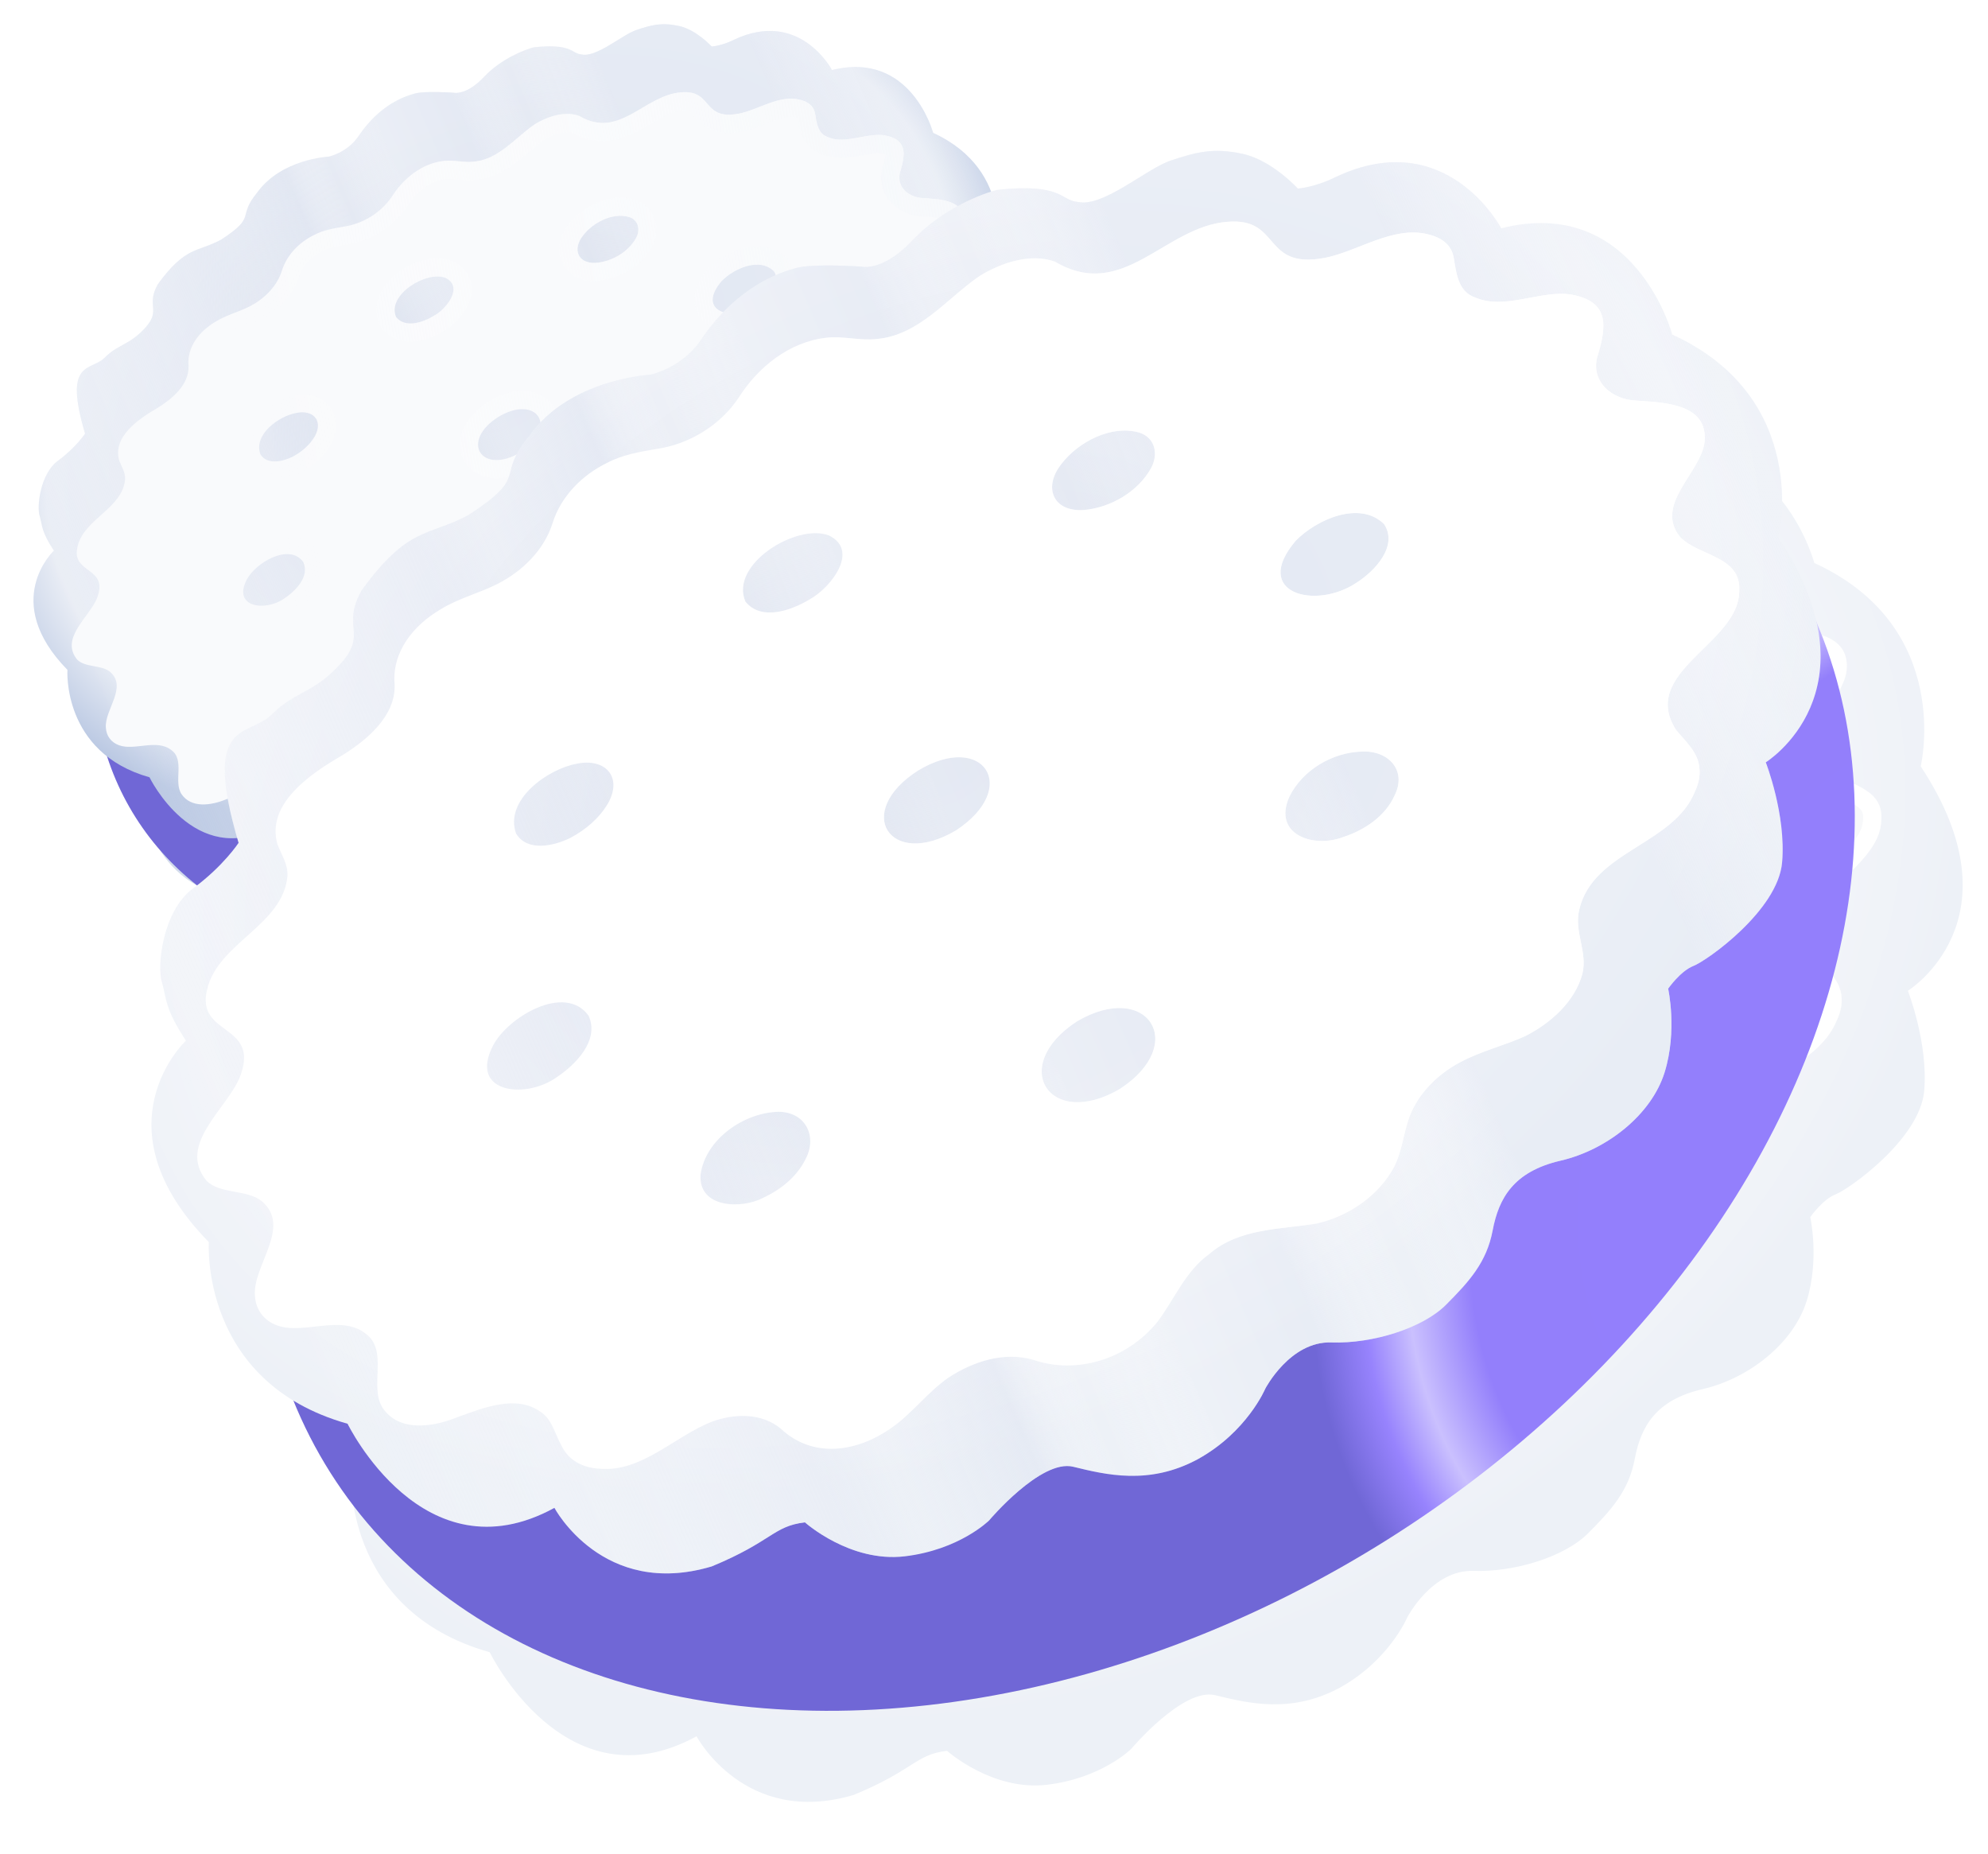 <svg width="177" height="165" viewBox="0 0 177 165" fill="none" xmlns="http://www.w3.org/2000/svg">
<g clip-path="url(#clip0_985:5105)">
<g filter="url(#filter0_i_985:5105)">
<path d="M45.037 87.527C45.037 87.527 47.41 89.654 50.293 89.316C53.176 88.978 54.737 87.428 54.737 87.428C54.737 87.428 57.464 84.184 59.163 84.598C60.862 85.012 63.147 85.593 65.717 84.207C68.329 82.769 69.284 80.488 69.284 80.488C69.284 80.488 70.59 77.977 72.768 78.052C74.945 78.127 77.581 77.299 78.803 76.072C80.025 74.844 80.944 73.84 81.263 72.152C81.581 70.464 82.357 69.053 84.835 68.48C87.313 67.906 89.637 66.031 90.319 63.828C91.002 61.627 90.505 59.421 90.505 59.421C90.505 59.421 91.15 58.497 91.825 58.229C92.547 57.956 96.288 55.301 96.507 52.776C96.727 50.251 95.648 47.501 95.648 47.501C95.648 47.501 101.666 43.777 96.323 35.68C96.323 35.68 98.097 28.351 90.719 24.972C90.719 24.972 88.764 17.609 81.713 19.378C81.713 19.378 78.851 13.914 73.002 16.674C71.889 17.229 71 17.286 71 17.286C71 17.286 69.645 15.794 68.096 15.457C66.548 15.12 65.635 15.368 64.319 15.806C63.004 16.243 60.748 18.299 59.391 17.986C58.486 17.904 58.614 16.993 55.167 17.35C54.481 17.525 52.309 18.298 50.719 19.993C49.128 21.689 48.009 21.395 48.009 21.395C48.009 21.395 45.489 21.219 44.576 21.468C43.662 21.716 41.439 22.448 39.515 25.315C38.507 26.753 36.896 27.084 36.896 27.084C36.896 27.084 32.678 27.295 30.533 30.282C28.677 32.527 30.589 32.35 27.305 34.48C25.178 35.625 24.165 35.036 21.692 38.438C20.599 40.358 22.008 40.712 20.592 42.293C19.176 43.873 18.172 43.755 16.95 44.983C15.729 46.211 13.244 45.135 15.204 51.742C15.204 51.742 14.406 52.968 12.802 54.146C11.197 55.325 10.887 58.285 11.172 59.1C11.411 59.921 11.28 60.408 12.43 62.159C12.43 62.159 7.632 66.636 13.638 72.769C13.638 72.769 13.142 80.137 20.945 82.334C20.945 82.334 24.933 90.544 31.841 86.763C31.841 86.763 34.388 91.558 40.126 89.848C43.317 88.53 43.363 87.723 45.037 87.527Z" fill="url(#paint0_radial_985:5105)"/>
</g>
<g filter="url(#filter1_d_985:5105)">
<path d="M87.378 25.084C88.899 25.189 91.169 25.253 90.982 27.256C90.798 28.881 88.308 30.541 89.691 32.266C90.66 33.284 92.919 33.256 92.808 35.108C92.808 37.892 87.514 39.36 89.481 42.432C89.977 43.034 90.658 43.615 90.711 44.458C90.755 44.83 90.665 45.265 90.477 45.664C89.35 48.485 85.097 48.794 84.38 51.897C84.094 53.062 84.831 54.108 84.545 55.274C84.152 56.735 82.873 57.875 81.539 58.55C80.421 59.058 79.182 59.345 78.075 59.946C76.834 60.61 75.741 61.729 75.337 63.097C75.1 63.879 75.008 64.692 74.626 65.444C73.815 66.954 72.246 68.034 70.548 68.422C68.606 68.743 66.475 68.662 64.893 70.027C63.633 70.929 63.054 72.412 62.158 73.602C60.596 75.53 57.965 76.404 55.607 75.595C54.094 75.159 52.459 75.68 51.147 76.541C50.015 77.334 49.206 78.466 48.116 79.207C46.331 80.454 44.017 80.819 42.32 79.225C41.327 78.398 39.915 78.422 38.739 78.842C36.755 79.594 35.006 81.543 32.766 81.334C31.912 81.292 31.16 80.909 30.787 80.15C30.431 79.532 30.291 78.746 29.678 78.346C28.389 77.412 26.636 78.136 25.28 78.625C23.976 79.155 22.215 79.408 21.357 78.141C20.61 77.002 21.702 75.082 20.418 74.194C19.124 73.213 17.177 74.29 15.798 73.791C15.109 73.542 14.665 72.981 14.623 72.231C14.482 70.643 16.598 68.603 14.975 67.237C14.194 66.621 12.764 66.882 12.066 66.162C10.522 64.267 13.129 62.406 13.825 60.72C14.947 57.853 11.498 58.587 12.101 56.111C12.656 53.64 16.129 52.715 16.337 50.096C16.359 49.48 16.019 49.001 15.813 48.459C15.182 46.316 17.585 44.714 19.217 43.768C20.535 42.954 22.035 41.693 21.982 40.048C21.824 38.322 22.977 36.913 24.388 36.088C25.309 35.508 26.408 35.238 27.387 34.746C28.721 34.071 29.86 32.947 30.305 31.527C30.75 30.107 31.889 28.983 33.182 28.36C33.98 27.937 34.905 27.781 35.783 27.631C37.497 27.384 39.124 26.391 40.085 24.958C41.118 23.328 42.752 22.004 44.705 21.776C45.635 21.667 46.469 21.947 47.399 21.838C49.636 21.623 51.059 19.711 52.803 18.517C53.946 17.817 55.488 17.306 56.768 17.77C60.367 19.896 62.535 15.915 65.853 15.669C68.7 15.43 67.66 18.193 70.98 17.569C72.73 17.222 74.55 15.877 76.394 16.322C77.073 16.478 77.634 16.837 77.763 17.529C77.909 18.361 77.978 19.344 78.911 19.659C80.451 20.328 82.351 19.257 83.935 19.496C86.006 19.867 85.829 21.161 85.319 22.824C85.003 24.135 86.147 25.039 87.378 25.084ZM33.231 46.279C34.007 44.868 33.043 43.895 31.572 44.209C30.049 44.482 27.745 46.119 28.378 47.885C28.964 48.854 30.342 48.551 31.234 48.117C32.032 47.693 32.762 47.089 33.231 46.279ZM43.612 65.064C44.27 63.855 43.645 62.56 42.228 62.538C40.393 62.564 38.346 63.983 38.096 65.852C37.974 67.611 40.245 67.676 41.398 67.069C42.336 66.629 43.153 65.967 43.612 65.064ZM61.827 28.64C62.215 27.934 62.064 27.055 61.229 26.776C59.763 26.334 57.986 27.25 57.09 28.439C56.147 29.635 56.633 30.946 58.271 30.849C59.671 30.732 61.128 29.901 61.827 28.64ZM74.662 45.864C75.31 44.562 74.335 43.497 72.929 43.567C71.378 43.607 69.793 44.547 69.11 45.948C68.215 47.94 70.376 48.677 71.954 48.068C73.089 47.699 74.179 46.959 74.662 45.864ZM43.839 35.556C44.947 34.955 46.504 32.98 44.854 32.183C43.174 31.53 39.612 33.693 40.459 35.669C41.288 36.704 42.872 36.141 43.839 35.556ZM51.55 47.72C54.961 45.481 53.006 42.503 49.572 44.555C46.109 46.753 48.07 49.778 51.55 47.72ZM30.468 60.754C31.518 60.065 32.781 58.785 32.202 57.485C30.959 55.743 27.922 57.561 27.157 59.066C25.893 61.525 28.812 61.891 30.468 60.754ZM72.631 34.687C73.64 34.05 74.85 32.729 74.103 31.59C72.821 30.325 70.538 31.347 69.445 32.465C67.088 35.241 70.491 36.117 72.631 34.687ZM60.186 61.332C63.819 58.973 61.628 55.597 57.926 57.776C54.294 60.135 56.485 63.511 60.186 61.332Z" fill="url(#paint1_radial_985:5105)"/>
<path d="M89.056 32.773L89.078 32.8L89.102 32.825C89.447 33.188 89.877 33.429 90.245 33.609C90.404 33.687 90.568 33.761 90.718 33.829C90.745 33.841 90.771 33.853 90.797 33.864C90.974 33.945 91.132 34.018 91.278 34.094C91.577 34.251 91.757 34.387 91.861 34.522C91.945 34.631 92.013 34.78 91.997 35.059L91.995 35.083L91.995 35.107C91.995 35.532 91.796 35.967 91.379 36.484C91.079 36.855 90.734 37.194 90.355 37.566C90.185 37.733 90.009 37.906 89.826 38.093C89.284 38.646 88.691 39.313 88.406 40.108C88.095 40.974 88.178 41.904 88.796 42.869L88.823 42.91L88.853 42.948C88.96 43.077 89.076 43.208 89.181 43.326C89.21 43.359 89.239 43.391 89.266 43.421C89.397 43.57 89.51 43.703 89.607 43.835C89.799 44.096 89.887 44.303 89.9 44.507L89.901 44.53L89.903 44.552C89.925 44.738 89.882 45.019 89.741 45.317L89.731 45.339L89.722 45.362C89.291 46.44 88.281 47.078 86.973 47.903C86.929 47.931 86.884 47.959 86.84 47.988C85.576 48.786 84.034 49.795 83.589 51.708C83.404 52.468 83.549 53.174 83.656 53.696L83.666 53.746C83.783 54.321 83.847 54.695 83.757 55.071C83.447 56.21 82.407 57.196 81.186 57.817C80.753 58.013 80.302 58.173 79.811 58.347C79.718 58.38 79.624 58.414 79.528 58.448C78.938 58.659 78.301 58.898 77.689 59.23C76.311 59.968 75.039 61.237 74.559 62.862C74.473 63.146 74.399 63.453 74.333 63.73C74.303 63.855 74.275 63.973 74.248 64.081C74.153 64.452 74.053 64.773 73.905 65.067C73.222 66.332 71.879 67.277 70.389 67.624C69.991 67.689 69.584 67.737 69.154 67.787C69.093 67.795 69.032 67.802 68.971 67.809C68.473 67.868 67.948 67.934 67.428 68.035C66.395 68.238 65.323 68.593 64.389 69.387C63.653 69.923 63.136 70.609 62.709 71.26C62.536 71.524 62.385 71.769 62.242 72.002C62.003 72.39 61.784 72.745 61.517 73.1C60.148 74.78 57.872 75.513 55.87 74.826L55.85 74.819L55.831 74.814C54 74.286 52.116 74.932 50.7 75.862L50.69 75.868L50.679 75.876C50.062 76.308 49.538 76.826 49.075 77.285L49.044 77.316C48.555 77.799 48.132 78.213 47.658 78.535L47.658 78.535L47.65 78.541C46.033 79.67 44.18 79.858 42.876 78.633L42.859 78.617L42.84 78.601C41.534 77.514 39.778 77.607 38.465 78.077L38.458 78.08L38.451 78.082C37.887 78.295 37.358 78.587 36.866 78.88C36.643 79.013 36.44 79.139 36.243 79.26C35.978 79.425 35.723 79.582 35.442 79.744C34.51 80.28 33.699 80.605 32.84 80.525L32.822 80.523L32.804 80.522C32.166 80.491 31.727 80.221 31.517 79.793L31.505 79.769L31.491 79.746C31.426 79.632 31.365 79.501 31.295 79.34C31.28 79.306 31.265 79.27 31.248 79.233C31.193 79.103 31.128 78.954 31.061 78.814C30.885 78.45 30.621 77.999 30.139 77.678C29.253 77.043 28.246 77.007 27.372 77.15C26.61 77.274 25.846 77.553 25.235 77.776C25.155 77.805 25.077 77.834 25.003 77.861L24.988 77.866L24.973 77.872C24.382 78.112 23.736 78.267 23.183 78.245C22.652 78.223 22.278 78.048 22.034 77.691C21.958 77.573 21.905 77.4 21.887 77.117C21.873 76.898 21.881 76.681 21.891 76.421C21.894 76.32 21.898 76.212 21.901 76.096C21.92 75.379 21.912 74.25 20.895 73.536C19.969 72.844 18.859 72.921 18.056 73.004C17.926 73.017 17.804 73.031 17.687 73.044C17.399 73.076 17.145 73.105 16.887 73.115C16.537 73.128 16.277 73.101 16.074 73.027C15.677 72.883 15.458 72.596 15.435 72.187L15.434 72.173L15.433 72.16C15.414 71.942 15.47 71.653 15.614 71.243C15.684 71.045 15.766 70.841 15.855 70.616L15.857 70.612C15.944 70.395 16.039 70.159 16.122 69.921C16.286 69.453 16.441 68.889 16.395 68.308C16.346 67.681 16.069 67.097 15.498 66.615L15.488 66.607L15.478 66.599C14.942 66.176 14.23 66.047 13.759 65.962C13.716 65.954 13.676 65.947 13.638 65.939C13.077 65.834 12.815 65.75 12.671 65.617C12.434 65.314 12.382 65.058 12.402 64.817C12.425 64.531 12.556 64.194 12.804 63.78C13.002 63.449 13.238 63.124 13.496 62.771C13.563 62.679 13.63 62.587 13.699 62.491C14.016 62.053 14.362 61.551 14.577 61.031L14.58 61.024L14.582 61.017C14.909 60.183 14.96 59.46 14.694 58.826C14.444 58.228 13.966 57.859 13.645 57.619C13.608 57.591 13.572 57.565 13.539 57.54C13.228 57.307 13.058 57.181 12.945 57.015C12.871 56.907 12.787 56.731 12.891 56.304L12.891 56.304L12.894 56.29C13.099 55.378 13.833 54.718 14.834 53.817L14.894 53.763C15.826 52.924 17.015 51.836 17.148 50.161L17.149 50.143L17.15 50.125C17.166 49.655 17.042 49.259 16.913 48.944C16.858 48.807 16.796 48.674 16.743 48.56C16.736 48.545 16.73 48.531 16.723 48.517C16.668 48.399 16.623 48.298 16.585 48.202C16.399 47.529 16.645 46.888 17.265 46.216C17.901 45.526 18.816 44.941 19.626 44.472L19.636 44.466L19.645 44.46C20.337 44.032 21.121 43.462 21.732 42.749C22.344 42.033 22.83 41.116 22.794 40.023L22.794 39.999L22.791 39.976C22.674 38.691 23.528 37.533 24.799 36.789L24.81 36.783L24.821 36.776C25.213 36.529 25.657 36.34 26.164 36.14C26.245 36.109 26.328 36.077 26.412 36.044C26.839 35.878 27.309 35.696 27.753 35.472L27.755 35.471C29.231 34.725 30.555 33.451 31.081 31.771C31.445 30.608 32.401 29.639 33.536 29.092L33.55 29.086L33.564 29.078C34.224 28.728 35.01 28.588 35.911 28.434C37.84 28.152 39.668 27.04 40.761 25.411L40.767 25.402L40.772 25.393C41.717 23.902 43.161 22.775 44.8 22.583C45.166 22.54 45.522 22.572 45.974 22.616L46.003 22.619C46.425 22.66 46.937 22.709 47.486 22.646C48.823 22.515 49.882 21.879 50.781 21.19C51.153 20.905 51.515 20.597 51.857 20.305C51.927 20.246 51.996 20.187 52.064 20.13C52.47 19.786 52.853 19.47 53.246 19.199C54.293 18.563 55.514 18.216 56.429 18.512C57.442 19.092 58.401 19.276 59.324 19.181C60.244 19.087 61.068 18.721 61.803 18.324C62.132 18.146 62.459 17.953 62.771 17.769C62.809 17.747 62.846 17.724 62.883 17.702C63.236 17.494 63.573 17.298 63.913 17.122C64.594 16.771 65.24 16.529 65.914 16.479L65.914 16.479L65.922 16.479C66.496 16.43 66.785 16.537 66.966 16.647C67.164 16.767 67.303 16.926 67.539 17.197C67.567 17.229 67.597 17.263 67.628 17.298C67.897 17.605 68.273 18.011 68.874 18.255C69.478 18.499 70.205 18.541 71.131 18.367L71.139 18.366C71.643 18.266 72.135 18.098 72.593 17.926C72.796 17.849 72.983 17.776 73.164 17.704C73.418 17.604 73.662 17.509 73.927 17.414C74.801 17.101 75.525 16.948 76.205 17.112L76.213 17.114C76.475 17.174 76.657 17.262 76.773 17.355C76.873 17.436 76.936 17.531 76.963 17.674C76.973 17.731 76.983 17.795 76.995 17.864C77.05 18.209 77.126 18.678 77.285 19.083C77.495 19.622 77.885 20.158 78.618 20.418C79.628 20.844 80.701 20.69 81.551 20.539C81.69 20.514 81.824 20.489 81.954 20.465C82.699 20.327 83.276 20.221 83.804 20.298C84.24 20.377 84.48 20.492 84.61 20.589C84.724 20.674 84.778 20.762 84.808 20.88C84.845 21.019 84.853 21.225 84.806 21.529C84.759 21.831 84.667 22.179 84.542 22.585L84.535 22.609L84.529 22.633C84.299 23.586 84.61 24.426 85.198 25.006C85.759 25.56 86.549 25.863 87.336 25.895C87.387 25.899 87.438 25.902 87.489 25.906C88.246 25.957 88.979 26.007 89.532 26.218C89.811 26.323 89.968 26.445 90.055 26.563C90.129 26.666 90.203 26.838 90.174 27.171C90.145 27.403 90.027 27.689 89.804 28.074C89.7 28.255 89.584 28.438 89.458 28.638L89.44 28.666C89.311 28.872 89.17 29.095 89.041 29.322C88.789 29.767 88.533 30.307 88.474 30.903C88.411 31.54 88.579 32.178 89.056 32.773ZM33.935 46.688L33.94 46.679L33.944 46.671C34.434 45.779 34.482 44.789 33.86 44.067C33.274 43.388 32.322 43.222 31.415 43.411C30.488 43.581 29.393 44.137 28.601 44.902C27.813 45.664 27.139 46.837 27.613 48.158L27.64 48.235L27.682 48.305C28.176 49.12 29 49.352 29.706 49.34C30.394 49.328 31.082 49.096 31.591 48.847L31.603 48.841L31.616 48.835C32.51 48.36 33.37 47.661 33.935 46.688ZM42.24 61.725L42.228 61.725L42.216 61.725C41.105 61.741 39.968 62.172 39.073 62.858C38.177 63.544 37.45 64.543 37.29 65.743L37.286 65.769L37.285 65.794C37.241 66.422 37.413 66.978 37.787 67.404C38.146 67.814 38.628 68.034 39.088 68.14C39.977 68.344 41.022 68.18 41.761 67.797C42.799 67.307 43.77 66.542 44.332 65.443C44.765 64.64 44.812 63.729 44.418 62.979C44.013 62.209 43.212 61.741 42.24 61.725ZM62.539 29.035L62.54 29.032C62.819 28.524 62.929 27.912 62.771 27.335C62.606 26.73 62.161 26.231 61.487 26.005L61.475 26.001L61.463 25.998C60.494 25.706 59.48 25.876 58.62 26.251C57.761 26.625 56.981 27.235 56.446 27.943C55.863 28.685 55.599 29.629 55.971 30.46C56.363 31.335 57.289 31.721 58.32 31.66L58.33 31.659L58.34 31.659C59.974 31.522 61.692 30.562 62.539 29.035ZM68.379 45.591L68.374 45.603L68.369 45.614C68.088 46.239 68.005 46.862 68.176 47.437C68.349 48.014 68.745 48.428 69.202 48.689C70.074 49.187 71.26 49.201 72.227 48.834C73.478 48.423 74.79 47.573 75.399 46.21C75.837 45.315 75.756 44.384 75.199 43.692C74.666 43.03 73.8 42.712 72.897 42.755C71.073 42.806 69.204 43.899 68.379 45.591ZM45.207 31.451L45.178 31.437L45.147 31.425C44.509 31.178 43.782 31.223 43.138 31.387C42.478 31.555 41.811 31.87 41.237 32.277C40.668 32.681 40.146 33.208 39.828 33.827C39.503 34.463 39.384 35.224 39.712 35.988L39.755 36.09L39.825 36.177C40.483 36.998 41.424 37.132 42.208 37.026C42.971 36.922 43.71 36.583 44.245 36.261C44.931 35.884 45.715 35.125 46.113 34.296C46.317 33.873 46.464 33.338 46.34 32.785C46.207 32.191 45.798 31.737 45.207 31.451ZM51.965 48.42L51.981 48.41L51.997 48.4C52.941 47.78 53.587 47.063 53.909 46.316C54.235 45.561 54.234 44.749 53.812 44.091C53.393 43.435 52.658 43.091 51.842 43.057C51.031 43.023 50.109 43.287 49.154 43.858L49.145 43.863L49.136 43.869C48.177 44.477 47.519 45.189 47.187 45.936C46.852 46.69 46.849 47.506 47.271 48.169C47.691 48.828 48.429 49.177 49.249 49.215C50.067 49.253 50.998 48.992 51.965 48.42ZM32.945 57.155L32.912 57.08L32.864 57.013C32.405 56.371 31.763 56.051 31.083 55.977C30.431 55.907 29.768 56.063 29.184 56.309C28.04 56.79 26.922 57.735 26.433 58.695C26.064 59.413 25.919 60.135 26.138 60.785C26.364 61.457 26.907 61.846 27.464 62.03C28.521 62.379 29.922 62.112 30.922 61.429C31.498 61.05 32.17 60.487 32.625 59.796C33.088 59.093 33.387 58.149 32.945 57.155ZM74.782 31.145L74.735 31.073L74.674 31.012C73.745 30.095 72.504 30.072 71.488 30.35C70.471 30.628 69.503 31.243 68.863 31.897L68.844 31.917L68.825 31.939C68.18 32.698 67.8 33.471 67.835 34.221C67.873 35.041 68.39 35.599 69.006 35.889C69.597 36.166 70.316 36.229 71.004 36.139C71.7 36.049 72.431 35.797 73.075 35.369C73.648 35.005 74.304 34.436 74.721 33.749C75.147 33.047 75.393 32.075 74.782 31.145ZM60.599 62.033L60.615 62.024L60.63 62.014C62.583 60.745 63.417 58.858 62.49 57.414C61.576 55.99 59.51 55.9 57.513 57.075L57.498 57.084L57.483 57.094C55.529 58.363 54.695 60.251 55.622 61.694C56.536 63.118 58.603 63.208 60.599 62.033Z" stroke="url(#paint2_linear_985:5105)" stroke-width="1.626"/>
</g>
<g filter="url(#filter2_d_985:5105)">
<ellipse rx="45.21" ry="32.654" transform="matrix(0.846 -0.533 0.535 0.845 50.325 45.42)" fill="url(#paint3_radial_985:5105)"/>
</g>
<g filter="url(#filter3_d_985:5105)">
<g filter="url(#filter4_i_985:5105)">
<path d="M36.59 73.572C36.59 73.572 38.963 75.699 41.846 75.361C44.729 75.023 46.289 73.472 46.289 73.472C46.289 73.472 49.017 70.229 50.716 70.643C52.415 71.057 54.7 71.638 57.27 70.252C59.881 68.814 60.837 66.533 60.837 66.533C60.837 66.533 62.143 64.022 64.32 64.097C66.498 64.172 69.134 63.344 70.356 62.116C71.578 60.888 72.496 59.885 72.815 58.197C73.134 56.509 73.91 55.098 76.388 54.524C78.866 53.951 81.19 52.075 81.872 49.873C82.555 47.671 82.058 45.466 82.058 45.466C82.058 45.466 82.703 44.541 83.378 44.274C84.1 44 87.841 41.346 88.06 38.821C88.28 36.295 87.201 33.545 87.201 33.545C87.201 33.545 93.219 29.822 87.876 21.724C87.876 21.724 89.649 14.396 82.272 11.016C82.272 11.016 80.317 3.653 73.266 5.423C73.266 5.423 70.404 -0.042 64.555 2.719C63.442 3.274 62.553 3.331 62.553 3.331C62.553 3.331 61.198 1.839 59.649 1.502C58.101 1.164 57.187 1.413 55.872 1.85C54.556 2.287 52.301 4.344 50.944 4.031C50.039 3.949 50.167 3.038 46.72 3.394C46.034 3.569 43.862 4.342 42.272 6.038C40.681 7.733 39.562 7.44 39.562 7.44C39.562 7.44 37.042 7.264 36.129 7.512C35.215 7.761 32.992 8.493 31.068 11.359C30.06 12.798 28.449 13.128 28.449 13.128C28.449 13.128 24.231 13.34 22.086 16.326C20.23 18.572 22.142 18.395 18.858 20.524C16.731 21.669 15.718 21.081 13.245 24.483C12.152 26.403 13.561 26.757 12.145 28.337C10.729 29.918 9.725 29.8 8.503 31.028C7.281 32.256 4.797 31.179 6.757 37.787C6.757 37.787 5.959 39.012 4.355 40.191C2.75 41.369 2.44 44.329 2.725 45.145C2.963 45.965 2.832 46.452 3.983 48.204C3.983 48.204 -0.815 52.68 5.191 58.814C5.191 58.814 4.695 66.181 12.498 68.379C12.498 68.379 16.486 76.588 23.393 72.808C23.393 72.808 25.941 77.602 31.678 75.892C34.87 74.575 34.916 73.768 36.59 73.572Z" fill="url(#paint4_radial_985:5105)"/>
<path d="M36.59 73.572C36.59 73.572 38.963 75.699 41.846 75.361C44.729 75.023 46.289 73.472 46.289 73.472C46.289 73.472 49.017 70.229 50.716 70.643C52.415 71.057 54.7 71.638 57.27 70.252C59.881 68.814 60.837 66.533 60.837 66.533C60.837 66.533 62.143 64.022 64.32 64.097C66.498 64.172 69.134 63.344 70.356 62.116C71.578 60.888 72.496 59.885 72.815 58.197C73.134 56.509 73.91 55.098 76.388 54.524C78.866 53.951 81.19 52.075 81.872 49.873C82.555 47.671 82.058 45.466 82.058 45.466C82.058 45.466 82.703 44.541 83.378 44.274C84.1 44 87.841 41.346 88.06 38.821C88.28 36.295 87.201 33.545 87.201 33.545C87.201 33.545 93.219 29.822 87.876 21.724C87.876 21.724 89.649 14.396 82.272 11.016C82.272 11.016 80.317 3.653 73.266 5.423C73.266 5.423 70.404 -0.042 64.555 2.719C63.442 3.274 62.553 3.331 62.553 3.331C62.553 3.331 61.198 1.839 59.649 1.502C58.101 1.164 57.187 1.413 55.872 1.85C54.556 2.287 52.301 4.344 50.944 4.031C50.039 3.949 50.167 3.038 46.72 3.394C46.034 3.569 43.862 4.342 42.272 6.038C40.681 7.733 39.562 7.44 39.562 7.44C39.562 7.44 37.042 7.264 36.129 7.512C35.215 7.761 32.992 8.493 31.068 11.359C30.06 12.798 28.449 13.128 28.449 13.128C28.449 13.128 24.231 13.34 22.086 16.326C20.23 18.572 22.142 18.395 18.858 20.524C16.731 21.669 15.718 21.081 13.245 24.483C12.152 26.403 13.561 26.757 12.145 28.337C10.729 29.918 9.725 29.8 8.503 31.028C7.281 32.256 4.797 31.179 6.757 37.787C6.757 37.787 5.959 39.012 4.355 40.191C2.75 41.369 2.44 44.329 2.725 45.145C2.963 45.965 2.832 46.452 3.983 48.204C3.983 48.204 -0.815 52.68 5.191 58.814C5.191 58.814 4.695 66.181 12.498 68.379C12.498 68.379 16.486 76.588 23.393 72.808C23.393 72.808 25.941 77.602 31.678 75.892C34.87 74.575 34.916 73.768 36.59 73.572Z" fill="url(#paint5_linear_985:5105)" fill-opacity="0.5"/>
</g>
<g filter="url(#filter5_d_985:5105)">
<path d="M78.93 11.128C80.45 11.233 82.721 11.298 82.534 13.301C82.349 14.926 79.859 16.585 81.242 18.31C82.211 19.329 84.47 19.3 84.36 21.153C84.359 23.936 79.066 25.405 81.032 28.477C81.528 29.079 82.21 29.66 82.262 30.502C82.306 30.875 82.216 31.31 82.028 31.709C80.901 34.53 76.648 34.839 75.932 37.941C75.646 39.107 76.382 40.153 76.096 41.319C75.704 42.779 74.425 43.92 73.091 44.595C71.972 45.103 70.734 45.389 69.626 45.991C68.385 46.655 67.292 47.773 66.889 49.141C66.651 49.924 66.559 50.737 66.177 51.489C65.366 52.999 63.797 54.079 62.099 54.466C60.157 54.788 58.026 54.707 56.444 56.071C55.184 56.974 54.606 58.456 53.709 59.646C52.147 61.574 49.516 62.448 47.158 61.639C45.645 61.203 44.01 61.725 42.698 62.586C41.566 63.379 40.758 64.511 39.667 65.252C37.882 66.499 35.569 66.864 33.871 65.27C32.878 64.443 31.466 64.466 30.291 64.887C28.306 65.638 26.557 67.588 24.317 67.379C23.463 67.337 22.711 66.953 22.338 66.195C21.982 65.576 21.842 64.791 21.229 64.391C19.94 63.457 18.187 64.181 16.831 64.67C15.527 65.2 13.766 65.453 12.909 64.185C12.161 63.047 13.253 61.126 11.97 60.239C10.675 59.258 8.728 60.335 7.35 59.836C6.66 59.587 6.216 59.025 6.175 58.275C6.034 56.688 8.149 54.648 6.526 53.281C5.746 52.665 4.315 52.927 3.617 52.207C2.073 50.312 4.681 48.45 5.377 46.765C6.498 43.898 3.05 44.632 3.652 42.155C4.208 39.685 7.68 38.759 7.889 36.141C7.91 35.525 7.57 35.046 7.365 34.504C6.734 32.361 9.136 30.759 10.768 29.813C12.086 28.998 13.586 27.738 13.533 26.093C13.376 24.366 14.528 22.958 15.939 22.132C16.86 21.553 17.959 21.283 18.938 20.791C20.272 20.116 21.412 18.992 21.856 17.572C22.301 16.152 23.44 15.028 24.733 14.405C25.532 13.981 26.456 13.826 27.334 13.676C29.049 13.428 30.675 12.436 31.637 11.002C32.669 9.372 34.303 8.049 36.256 7.82C37.186 7.712 38.02 7.991 38.95 7.882C41.187 7.668 42.611 5.756 44.355 4.561C45.497 3.861 47.039 3.351 48.32 3.814C51.918 5.94 54.086 1.96 57.404 1.713C60.251 1.474 59.211 4.238 62.531 3.613C64.281 3.267 66.102 1.922 67.946 2.366C68.624 2.523 69.185 2.882 69.314 3.574C69.46 4.406 69.529 5.389 70.462 5.704C72.003 6.373 73.903 5.301 75.487 5.54C77.557 5.911 77.381 7.206 76.871 8.869C76.555 10.18 77.699 11.083 78.93 11.128ZM24.783 32.324C25.558 30.912 24.595 29.94 23.123 30.254C21.6 30.526 19.296 32.164 19.929 33.929C20.515 34.899 21.894 34.596 22.785 34.161C23.583 33.738 24.313 33.133 24.783 32.324ZM35.163 51.109C35.821 49.9 35.196 48.605 33.78 48.582C31.944 48.608 29.897 50.027 29.647 51.896C29.526 53.656 31.796 53.72 32.95 53.113C33.887 52.673 34.705 52.012 35.163 51.109ZM53.379 14.684C53.766 13.979 53.615 13.1 52.781 12.82C51.314 12.379 49.537 13.294 48.641 14.484C47.699 15.679 48.184 16.991 49.822 16.893C51.222 16.776 52.68 15.945 53.379 14.684ZM66.214 31.909C66.861 30.607 65.886 29.542 64.48 29.612C62.93 29.652 61.344 30.592 60.662 31.993C59.766 33.984 61.928 34.722 63.505 34.113C64.64 33.744 65.731 33.003 66.214 31.909ZM35.391 21.601C36.498 21 38.055 19.025 36.405 18.228C34.725 17.575 31.163 19.737 32.01 21.714C32.84 22.749 34.423 22.186 35.391 21.601ZM43.101 33.765C46.512 31.526 44.557 28.547 41.123 30.6C37.66 32.798 39.621 35.823 43.101 33.765ZM22.02 46.798C23.069 46.109 24.332 44.83 23.754 43.529C22.51 41.788 19.473 43.606 18.709 45.11C17.445 47.569 20.363 47.935 22.02 46.798ZM64.182 20.731C65.191 20.095 66.401 18.774 65.654 17.635C64.373 16.369 62.09 17.391 60.997 18.51C58.639 21.286 62.042 22.161 64.182 20.731ZM51.737 47.377C55.37 45.018 53.179 41.642 49.478 43.821C45.845 46.18 48.036 49.555 51.737 47.377Z" fill="#F9FAFC"/>
<path d="M80.608 18.818L80.629 18.845L80.653 18.87C80.998 19.233 81.428 19.473 81.797 19.654C81.955 19.731 82.119 19.805 82.269 19.873C82.296 19.885 82.323 19.897 82.348 19.909C82.525 19.989 82.683 20.063 82.829 20.139C83.129 20.296 83.308 20.431 83.412 20.567C83.496 20.676 83.565 20.825 83.548 21.104L83.547 21.128L83.547 21.152C83.547 21.577 83.347 22.012 82.93 22.529C82.631 22.9 82.286 23.238 81.906 23.611C81.737 23.777 81.56 23.951 81.377 24.137C80.835 24.691 80.242 25.358 79.957 26.153C79.647 27.019 79.73 27.948 80.348 28.914L80.374 28.955L80.405 28.992C80.511 29.121 80.627 29.252 80.732 29.37C80.761 29.403 80.79 29.435 80.817 29.466C80.948 29.615 81.061 29.747 81.158 29.879C81.35 30.141 81.438 30.348 81.451 30.552L81.452 30.575L81.455 30.597C81.477 30.782 81.433 31.064 81.293 31.362L81.282 31.384L81.273 31.407C80.842 32.484 79.832 33.122 78.525 33.948C78.48 33.976 78.436 34.004 78.391 34.032C77.128 34.831 75.585 35.84 75.141 37.752C74.956 38.512 75.1 39.219 75.207 39.74L75.217 39.791C75.334 40.365 75.399 40.74 75.308 41.116C74.998 42.255 73.958 43.241 72.738 43.862C72.305 44.058 71.853 44.218 71.362 44.392C71.269 44.425 71.175 44.458 71.079 44.493C70.489 44.704 69.852 44.943 69.24 45.275C67.862 46.013 66.59 47.282 66.11 48.908C66.024 49.191 65.951 49.498 65.885 49.775C65.855 49.9 65.826 50.018 65.799 50.125C65.705 50.497 65.605 50.818 65.456 51.112C64.773 52.376 63.431 53.322 61.94 53.668C61.542 53.733 61.135 53.781 60.705 53.832C60.645 53.839 60.584 53.846 60.522 53.854C60.024 53.913 59.499 53.978 58.98 54.08C57.946 54.282 56.874 54.638 55.94 55.432C55.204 55.967 54.687 56.653 54.26 57.305C54.087 57.569 53.936 57.814 53.793 58.047C53.554 58.435 53.335 58.789 53.069 59.145C51.7 60.825 49.423 61.557 47.421 60.871L47.402 60.864L47.382 60.858C45.552 60.331 43.667 60.977 42.251 61.906L42.241 61.913L42.231 61.92C41.613 62.353 41.089 62.871 40.626 63.33L40.595 63.36C40.106 63.844 39.683 64.258 39.209 64.579L39.209 64.579L39.201 64.585C37.584 65.715 35.731 65.902 34.428 64.678L34.41 64.661L34.391 64.646C33.086 63.559 31.33 63.652 30.016 64.122L30.009 64.124L30.002 64.127C29.439 64.34 28.909 64.632 28.418 64.925C28.194 65.058 27.991 65.183 27.795 65.305C27.529 65.469 27.274 65.627 26.993 65.788C26.061 66.325 25.25 66.65 24.392 66.569L24.373 66.568L24.355 66.567C23.718 66.536 23.278 66.265 23.068 65.838L23.056 65.814L23.043 65.79C22.977 65.677 22.917 65.546 22.846 65.384C22.831 65.351 22.816 65.315 22.8 65.277C22.744 65.148 22.68 64.999 22.612 64.859C22.436 64.494 22.172 64.043 21.691 63.722C20.804 63.088 19.797 63.052 18.923 63.195C18.161 63.319 17.397 63.598 16.786 63.821C16.706 63.85 16.629 63.878 16.554 63.905L16.539 63.911L16.524 63.917C15.933 64.157 15.288 64.312 14.734 64.29C14.204 64.268 13.829 64.093 13.585 63.736C13.509 63.618 13.456 63.444 13.438 63.162C13.424 62.942 13.432 62.725 13.442 62.465C13.446 62.364 13.45 62.257 13.453 62.14C13.471 61.424 13.463 60.294 12.446 59.581C11.52 58.889 10.41 58.966 9.607 59.048C9.477 59.062 9.355 59.075 9.238 59.088C8.951 59.121 8.696 59.149 8.438 59.159C8.089 59.173 7.828 59.145 7.625 59.072C7.228 58.928 7.009 58.64 6.987 58.231L6.986 58.218L6.985 58.205C6.965 57.987 7.022 57.697 7.166 57.288C7.235 57.089 7.317 56.885 7.407 56.661L7.408 56.657C7.495 56.44 7.59 56.203 7.673 55.965C7.837 55.498 7.992 54.934 7.946 54.352C7.897 53.726 7.621 53.141 7.049 52.66L7.039 52.652L7.029 52.644C6.494 52.221 5.782 52.092 5.31 52.006C5.268 51.999 5.228 51.991 5.19 51.984C4.629 51.879 4.367 51.794 4.222 51.662C3.985 51.358 3.933 51.102 3.953 50.861C3.977 50.575 4.107 50.239 4.355 49.825C4.553 49.493 4.79 49.169 5.048 48.815C5.114 48.724 5.182 48.631 5.251 48.536C5.567 48.097 5.914 47.595 6.128 47.076L6.131 47.069L6.134 47.062C6.46 46.227 6.511 45.504 6.245 44.87C5.995 44.273 5.517 43.904 5.196 43.663C5.159 43.636 5.124 43.609 5.09 43.584C4.779 43.352 4.61 43.225 4.497 43.06C4.423 42.951 4.338 42.775 4.442 42.348L4.442 42.348L4.445 42.335C4.65 41.423 5.385 40.762 6.385 39.862L6.445 39.808C7.378 38.968 8.566 37.881 8.699 36.206L8.701 36.188L8.701 36.17C8.717 35.7 8.593 35.304 8.465 34.988C8.409 34.852 8.347 34.718 8.294 34.604C8.287 34.59 8.281 34.575 8.274 34.562C8.22 34.443 8.174 34.343 8.136 34.246C7.95 33.573 8.196 32.933 8.816 32.261C9.452 31.571 10.367 30.985 11.177 30.516L11.187 30.51L11.197 30.504C11.889 30.076 12.672 29.506 13.283 28.793C13.896 28.078 14.381 27.161 14.346 26.068L14.345 26.044L14.343 26.02C14.226 24.735 15.079 23.578 16.351 22.834L16.362 22.827L16.373 22.82C16.764 22.574 17.208 22.385 17.716 22.185C17.796 22.153 17.879 22.121 17.963 22.088C18.39 21.923 18.86 21.74 19.304 21.517L19.306 21.516C20.782 20.769 22.106 19.496 22.632 17.816C22.996 16.652 23.952 15.684 25.087 15.137L25.102 15.13L25.116 15.123C25.776 14.773 26.561 14.633 27.462 14.479C29.391 14.197 31.22 13.085 32.312 11.456L32.318 11.447L32.324 11.438C33.268 9.946 34.712 8.819 36.352 8.628C36.717 8.585 37.074 8.617 37.526 8.66L37.555 8.663C37.977 8.704 38.489 8.754 39.037 8.691C40.375 8.56 41.434 7.924 42.333 7.235C42.704 6.95 43.066 6.642 43.408 6.35C43.478 6.291 43.547 6.232 43.615 6.174C44.021 5.83 44.405 5.514 44.797 5.244C45.844 4.607 47.066 4.261 47.981 4.557C48.993 5.137 49.952 5.321 50.875 5.226C51.795 5.132 52.619 4.766 53.355 4.369C53.684 4.191 54.01 3.998 54.322 3.813C54.36 3.791 54.397 3.769 54.435 3.747C54.787 3.539 55.124 3.343 55.465 3.167C56.145 2.816 56.791 2.574 57.465 2.524L57.465 2.524L57.473 2.523C58.047 2.475 58.337 2.582 58.517 2.691C58.716 2.812 58.854 2.971 59.091 3.242C59.119 3.274 59.148 3.308 59.179 3.343C59.448 3.65 59.824 4.056 60.426 4.299C61.03 4.544 61.757 4.586 62.683 4.412L62.69 4.41C63.194 4.311 63.686 4.143 64.144 3.97C64.348 3.893 64.534 3.82 64.716 3.749C64.97 3.649 65.213 3.553 65.478 3.458C66.352 3.145 67.077 2.993 67.756 3.156L67.764 3.158C68.026 3.219 68.209 3.306 68.324 3.4C68.424 3.481 68.487 3.576 68.514 3.718C68.524 3.776 68.535 3.84 68.546 3.908C68.602 4.254 68.677 4.722 68.836 5.128C69.046 5.666 69.437 6.203 70.17 6.462C71.18 6.888 72.252 6.735 73.102 6.583C73.242 6.558 73.376 6.534 73.505 6.51C74.25 6.372 74.828 6.265 75.356 6.342C75.791 6.422 76.032 6.536 76.162 6.634C76.275 6.718 76.329 6.807 76.36 6.924C76.396 7.064 76.404 7.27 76.357 7.574C76.311 7.876 76.218 8.223 76.093 8.63L76.086 8.653L76.08 8.677C75.85 9.631 76.161 10.471 76.749 11.051C77.31 11.605 78.1 11.908 78.887 11.94C78.938 11.943 78.989 11.947 79.04 11.95C79.798 12.002 80.53 12.051 81.084 12.262C81.362 12.368 81.52 12.49 81.606 12.608C81.68 12.71 81.754 12.882 81.725 13.216C81.697 13.447 81.578 13.734 81.356 14.119C81.251 14.3 81.135 14.483 81.009 14.683L80.992 14.711C80.862 14.916 80.722 15.139 80.593 15.367C80.34 15.812 80.084 16.352 80.025 16.947C79.962 17.584 80.13 18.223 80.608 18.818ZM25.486 32.732L25.491 32.724L25.495 32.716C25.986 31.823 26.033 30.833 25.411 30.112C24.825 29.432 23.873 29.266 22.966 29.456C22.039 29.625 20.944 30.181 20.152 30.947C19.364 31.709 18.69 32.881 19.164 34.203L19.192 34.28L19.234 34.349C19.727 35.165 20.551 35.396 21.258 35.384C21.946 35.373 22.633 35.14 23.142 34.892L23.155 34.886L23.167 34.879C24.061 34.405 24.921 33.706 25.486 32.732ZM33.792 47.77L33.779 47.769L33.767 47.77C32.656 47.785 31.52 48.217 30.624 48.903C29.728 49.589 29.002 50.587 28.841 51.787L28.838 51.813L28.836 51.839C28.793 52.467 28.964 53.022 29.338 53.449C29.697 53.859 30.179 54.078 30.639 54.184C31.528 54.389 32.573 54.224 33.312 53.842C34.351 53.351 35.321 52.587 35.883 51.488C36.316 50.685 36.363 49.774 35.969 49.024C35.565 48.254 34.764 47.785 33.792 47.77ZM54.09 15.079L54.091 15.076C54.37 14.569 54.48 13.957 54.322 13.38C54.157 12.775 53.713 12.276 53.038 12.05L53.026 12.046L53.014 12.042C52.045 11.75 51.031 11.921 50.171 12.296C49.312 12.67 48.532 13.279 47.997 13.988C47.415 14.73 47.15 15.674 47.522 16.505C47.914 17.38 48.841 17.766 49.872 17.704L49.881 17.704L49.891 17.703C51.525 17.567 53.243 16.607 54.09 15.079ZM59.931 31.636L59.925 31.647L59.92 31.659C59.639 32.283 59.556 32.907 59.727 33.481C59.9 34.059 60.296 34.472 60.754 34.734C61.625 35.231 62.811 35.245 63.778 34.879C65.029 34.468 66.341 33.617 66.95 32.255C67.388 31.36 67.308 30.429 66.75 29.736C66.217 29.075 65.351 28.757 64.449 28.799C62.624 28.85 60.755 29.943 59.931 31.636ZM36.758 17.496L36.729 17.482L36.699 17.47C36.06 17.222 35.334 17.267 34.689 17.431C34.029 17.599 33.362 17.915 32.789 18.322C32.22 18.726 31.697 19.253 31.38 19.872C31.054 20.507 30.936 21.269 31.263 22.033L31.306 22.135L31.376 22.221C32.034 23.043 32.976 23.177 33.759 23.07C34.523 22.966 35.261 22.628 35.797 22.306C36.482 21.928 37.266 21.169 37.665 20.341C37.868 19.917 38.016 19.382 37.892 18.83C37.758 18.236 37.349 17.782 36.758 17.496ZM43.516 34.465L43.532 34.455L43.548 34.444C44.492 33.825 45.138 33.107 45.461 32.36C45.786 31.606 45.785 30.794 45.364 30.136C44.944 29.48 44.209 29.136 43.393 29.102C42.582 29.068 41.66 29.331 40.705 29.902L40.696 29.908L40.687 29.914C39.728 30.522 39.07 31.234 38.739 31.981C38.404 32.735 38.401 33.551 38.823 34.214C39.242 34.873 39.98 35.222 40.801 35.26C41.618 35.297 42.549 35.036 43.516 34.465ZM24.496 43.2L24.463 43.125L24.415 43.058C23.957 42.416 23.314 42.096 22.634 42.022C21.982 41.952 21.32 42.108 20.735 42.353C19.591 42.834 18.473 43.78 17.985 44.74C17.616 45.458 17.471 46.179 17.689 46.829C17.915 47.502 18.458 47.891 19.015 48.075C20.072 48.423 21.474 48.156 22.473 47.473C23.05 47.094 23.721 46.532 24.176 45.841C24.639 45.138 24.938 44.193 24.496 43.2ZM66.333 17.189L66.286 17.117L66.225 17.057C65.296 16.14 64.055 16.117 63.039 16.394C62.022 16.672 61.054 17.287 60.415 17.942L60.395 17.962L60.377 17.983C59.732 18.743 59.352 19.516 59.387 20.266C59.425 21.086 59.941 21.643 60.558 21.933C61.148 22.211 61.867 22.273 62.556 22.184C63.251 22.094 63.982 21.841 64.626 21.413C65.199 21.05 65.855 20.48 66.272 19.794C66.698 19.091 66.944 18.119 66.333 17.189ZM52.151 48.077L52.166 48.068L52.181 48.059C54.134 46.79 54.969 44.902 54.042 43.459C53.127 42.035 51.061 41.945 49.064 43.12L49.049 43.129L49.034 43.139C47.081 44.407 46.246 46.295 47.173 47.739C48.087 49.163 50.154 49.252 52.151 48.077Z" stroke="url(#paint6_linear_985:5105)" stroke-width="1.626"/>
</g>
</g>
<g filter="url(#filter6_i_985:5105)">
<path d="M85.133 158.288C85.133 158.288 89.144 161.883 94.017 161.312C98.89 160.741 101.528 158.12 101.528 158.12C101.528 158.12 106.139 152.638 109.011 153.338C111.883 154.037 115.744 155.019 120.088 152.677C124.502 150.247 126.118 146.391 126.118 146.391C126.118 146.391 128.325 142.147 132.006 142.273C135.686 142.4 140.142 141.001 142.208 138.925C144.273 136.85 145.825 135.153 146.364 132.301C146.903 129.448 148.215 127.062 152.403 126.093C156.591 125.124 160.519 121.953 161.673 118.231C162.826 114.509 161.987 110.782 161.987 110.782C161.987 110.782 163.077 109.219 164.218 108.767C165.439 108.305 171.761 103.818 172.132 99.549C172.504 95.281 170.679 90.633 170.679 90.633C170.679 90.633 180.851 84.34 171.821 70.652C171.821 70.652 174.818 58.265 162.349 52.553C162.349 52.553 159.044 40.108 147.126 43.099C147.126 43.099 142.288 33.862 132.402 38.528C130.521 39.466 129.018 39.562 129.018 39.562C129.018 39.562 126.728 37.041 124.11 36.471C121.493 35.901 119.949 36.321 117.725 37.06C115.502 37.799 111.69 41.274 109.396 40.746C107.866 40.607 108.082 39.067 102.257 39.67C101.096 39.965 97.426 41.272 94.737 44.138C92.048 47.004 90.157 46.508 90.157 46.508C90.157 46.508 85.898 46.21 84.354 46.63C82.81 47.051 79.052 48.288 75.8 53.133C74.096 55.564 71.373 56.123 71.373 56.123C71.373 56.123 64.244 56.48 60.617 61.528C57.481 65.323 60.712 65.024 55.162 68.624C51.566 70.56 49.855 69.565 45.674 75.315C43.827 78.561 46.209 79.159 43.815 81.83C41.422 84.502 39.725 84.302 37.66 86.378C35.594 88.453 31.395 86.634 34.709 97.803C34.709 97.803 33.36 99.874 30.647 101.866C27.934 103.857 27.411 108.861 27.893 110.239C28.296 111.626 28.074 112.449 30.018 115.41C30.018 115.41 21.909 122.976 32.06 133.344C32.06 133.344 31.223 145.797 44.412 149.511C44.412 149.511 51.153 163.387 62.828 156.997C62.828 156.997 67.134 165.101 76.832 162.211C82.226 159.984 82.304 158.62 85.133 158.288Z" fill="url(#paint7_radial_985:5105)"/>
</g>
<g filter="url(#filter7_d_985:5105)">
<path d="M156.695 52.742C159.266 52.919 163.103 53.028 162.787 56.414C162.475 59.161 158.266 61.966 160.603 64.882C162.241 66.604 166.06 66.555 165.873 69.687C165.873 74.391 156.925 76.873 160.249 82.065C161.087 83.084 162.239 84.065 162.328 85.49C162.403 86.119 162.251 86.854 161.932 87.529C160.027 92.297 152.839 92.819 151.628 98.064C151.144 100.034 152.389 101.802 151.906 103.772C151.242 106.241 149.08 108.169 146.825 109.31C144.935 110.169 142.842 110.653 140.97 111.669C138.872 112.792 137.025 114.682 136.343 116.995C135.942 118.317 135.786 119.691 135.14 120.962C133.769 123.515 131.117 125.34 128.247 125.995C124.965 126.538 121.363 126.402 118.689 128.708C116.559 130.233 115.581 132.739 114.066 134.75C111.425 138.01 106.979 139.487 102.993 138.119C100.435 137.382 97.672 138.264 95.454 139.719C93.541 141.059 92.174 142.973 90.331 144.226C87.314 146.333 83.403 146.95 80.535 144.256C78.855 142.858 76.47 142.898 74.483 143.609C71.127 144.878 68.172 148.174 64.385 147.82C62.943 147.75 61.67 147.101 61.041 145.82C60.439 144.774 60.202 143.446 59.166 142.77C56.987 141.191 54.024 142.415 51.732 143.242C49.528 144.137 46.551 144.566 45.102 142.423C43.838 140.498 45.684 137.252 43.515 135.752C41.326 134.094 38.036 135.915 35.706 135.071C34.54 134.649 33.79 133.701 33.72 132.433C33.482 129.75 37.057 126.302 34.313 123.992C32.995 122.951 30.577 123.393 29.397 122.176C26.787 118.973 31.195 115.826 32.371 112.978C34.266 108.131 28.438 109.372 29.456 105.186C30.395 101.01 36.265 99.446 36.617 95.02C36.653 93.979 36.079 93.169 35.731 92.253C34.665 88.63 38.726 85.923 41.484 84.324C43.712 82.947 46.248 80.817 46.157 78.037C45.891 75.118 47.84 72.737 50.224 71.342C51.781 70.362 53.639 69.906 55.294 69.074C57.549 67.933 59.475 66.034 60.226 63.633C60.977 61.233 62.904 59.334 65.089 58.28C66.439 57.564 68.001 57.302 69.485 57.048C72.383 56.63 75.132 54.952 76.757 52.53C78.502 49.774 81.265 47.537 84.565 47.151C86.137 46.967 87.547 47.44 89.119 47.256C92.9 46.893 95.306 43.661 98.254 41.642C100.185 40.459 102.792 39.596 104.956 40.379C111.039 43.973 114.703 37.245 120.311 36.828C125.123 36.425 123.366 41.095 128.977 40.04C131.936 39.454 135.012 37.181 138.129 37.932C139.276 38.197 140.224 38.803 140.443 39.974C140.689 41.38 140.806 43.041 142.383 43.574C144.987 44.704 148.198 42.893 150.875 43.297C154.375 43.924 154.077 46.112 153.215 48.923C152.681 51.139 154.615 52.666 156.695 52.742ZM65.172 88.568C66.483 86.182 64.854 84.539 62.368 85.069C59.793 85.53 55.898 88.298 56.969 91.282C57.96 92.921 60.289 92.409 61.796 91.674C63.145 90.958 64.378 89.937 65.172 88.568ZM82.718 120.32C83.83 118.277 82.774 116.088 80.38 116.049C77.278 116.094 73.817 118.492 73.395 121.651C73.189 124.625 77.026 124.734 78.977 123.708C80.561 122.965 81.943 121.846 82.718 120.32ZM113.507 58.753C114.163 57.56 113.907 56.075 112.496 55.602C110.018 54.856 107.014 56.404 105.5 58.415C103.907 60.435 104.727 62.651 107.496 62.486C109.863 62.289 112.326 60.885 113.507 58.753ZM135.202 87.867C136.296 85.666 134.648 83.866 132.272 83.984C129.651 84.052 126.971 85.641 125.817 88.009C124.304 91.375 127.957 92.622 130.624 91.592C132.542 90.969 134.385 89.717 135.202 87.867ZM83.103 70.444C84.974 69.428 87.606 66.09 84.817 64.742C81.978 63.639 75.957 67.294 77.389 70.634C78.791 72.384 81.467 71.433 83.103 70.444ZM96.135 91.004C101.901 87.22 98.596 82.185 92.793 85.655C86.939 89.37 90.253 94.483 96.135 91.004ZM60.502 113.034C62.276 111.869 64.41 109.706 63.433 107.508C61.331 104.565 56.198 107.638 54.906 110.181C52.769 114.338 57.702 114.956 60.502 113.034ZM131.768 68.974C133.473 67.898 135.519 65.665 134.255 63.74C132.09 61.601 128.231 63.329 126.384 65.219C122.398 69.911 128.151 71.391 131.768 68.974ZM110.733 114.012C116.873 110.024 113.17 104.319 106.913 108.001C100.773 111.988 104.477 117.694 110.733 114.012Z" fill="url(#paint8_radial_985:5105)"/>
<path d="M159.969 65.39L159.991 65.416L160.015 65.442C160.527 65.98 161.18 66.351 161.787 66.649C162.047 66.776 162.315 66.897 162.569 67.012C162.615 67.032 162.66 67.053 162.705 67.073C163.005 67.209 163.284 67.339 163.546 67.476C164.078 67.754 164.465 68.029 164.716 68.353C164.946 68.651 165.097 69.039 165.062 69.637L165.06 69.661L165.06 69.686C165.06 70.591 164.632 71.449 163.894 72.365C163.367 73.018 162.748 73.626 162.095 74.267C161.813 74.544 161.524 74.828 161.234 75.124C160.319 76.056 159.397 77.109 158.96 78.327C158.498 79.617 158.607 81.007 159.565 82.503L159.591 82.544L159.621 82.581C159.793 82.79 159.98 83 160.156 83.199C160.207 83.256 160.257 83.312 160.305 83.367C160.53 83.621 160.735 83.861 160.914 84.105C161.271 84.592 161.486 85.044 161.517 85.539L161.518 85.562L161.521 85.584C161.573 86.027 161.467 86.608 161.197 87.182L161.186 87.204L161.177 87.227C160.38 89.222 158.525 90.392 156.385 91.741C156.286 91.803 156.185 91.867 156.085 91.93C153.929 93.293 151.528 94.891 150.837 97.875C150.553 99.036 150.775 100.123 150.958 101.02L150.97 101.079C151.165 102.035 151.307 102.791 151.118 103.569C150.537 105.716 148.615 107.489 146.473 108.577C145.713 108.921 144.921 109.202 144.087 109.497C143.932 109.553 143.774 109.608 143.616 109.665C142.62 110.022 141.578 110.414 140.584 110.953C138.349 112.15 136.323 114.191 135.564 116.761C135.423 117.224 135.307 117.713 135.197 118.172C135.145 118.389 135.095 118.599 135.045 118.796C134.881 119.441 134.699 120.031 134.419 120.585C133.177 122.892 130.751 124.583 128.088 125.197C127.396 125.311 126.688 125.394 125.957 125.48C125.854 125.492 125.751 125.504 125.648 125.517C124.807 125.616 123.938 125.725 123.083 125.893C121.378 126.227 119.665 126.803 118.185 128.068C117.013 128.915 116.179 130.013 115.466 131.101C115.193 131.518 114.945 131.92 114.705 132.31C114.288 132.987 113.893 133.628 113.425 134.249C110.978 137.26 106.886 138.596 103.256 137.351L103.236 137.344L103.217 137.338C100.342 136.51 97.329 137.516 95.007 139.04L94.997 139.046L94.987 139.053C93.982 139.758 93.126 140.604 92.335 141.387L92.294 141.427C91.474 142.239 90.723 142.976 89.873 143.553L89.873 143.553L89.865 143.559C87.016 145.549 83.566 145.988 81.091 143.664L81.073 143.647L81.055 143.632C79.063 141.974 76.333 142.083 74.208 142.843L74.201 142.846L74.194 142.849C73.288 143.191 72.426 143.664 71.605 144.154C71.245 144.369 70.906 144.578 70.573 144.784C70.114 145.068 69.666 145.345 69.189 145.619C67.591 146.538 66.091 147.164 64.46 147.011L64.442 147.009L64.423 147.008C63.197 146.949 62.238 146.413 61.77 145.462L61.758 145.438L61.745 145.415C61.618 145.195 61.505 144.95 61.385 144.673C61.358 144.612 61.33 144.548 61.302 144.482C61.208 144.265 61.106 144.029 60.998 143.804C60.715 143.216 60.32 142.56 59.626 142.101C58.295 141.144 56.763 141.073 55.359 141.302C54.127 141.503 52.889 141.954 51.851 142.333C51.715 142.383 51.583 142.431 51.455 142.477L51.44 142.482L51.425 142.489C50.384 142.912 49.209 143.202 48.166 143.16C47.144 143.118 46.318 142.768 45.779 141.973C45.574 141.659 45.471 141.256 45.437 140.728C45.411 140.326 45.426 139.92 45.443 139.469C45.45 139.303 45.456 139.131 45.461 138.95C45.493 137.729 45.451 136.114 43.991 135.094C42.618 134.063 40.948 134.157 39.579 134.298C39.373 134.319 39.175 134.341 38.981 134.363C38.486 134.419 38.026 134.47 37.569 134.488C36.945 134.512 36.422 134.467 35.981 134.307C35.108 133.991 34.583 133.316 34.532 132.389L34.531 132.376L34.53 132.363C34.486 131.871 34.615 131.288 34.865 130.578C34.988 130.229 35.13 129.872 35.281 129.496L35.282 129.494C35.43 129.123 35.587 128.733 35.723 128.343C35.994 127.572 36.223 126.709 36.155 125.846C36.084 124.937 35.688 124.088 34.837 123.371L34.827 123.363L34.817 123.355C34.028 122.732 32.965 122.537 32.146 122.387C32.08 122.375 32.015 122.363 31.952 122.351C31.007 122.174 30.387 122.01 30.004 121.634C29.498 121 29.36 120.419 29.406 119.855C29.455 119.247 29.726 118.59 30.162 117.861C30.512 117.277 30.93 116.702 31.368 116.102C31.479 115.951 31.59 115.797 31.703 115.642C32.239 114.899 32.788 114.099 33.122 113.289L33.125 113.282L33.128 113.274C33.648 111.945 33.695 110.883 33.322 109.991C32.964 109.136 32.274 108.592 31.73 108.184C31.663 108.134 31.599 108.086 31.536 108.04C31.034 107.666 30.667 107.393 30.42 107.031C30.193 106.698 30.038 106.233 30.246 105.379L30.246 105.379L30.249 105.366C30.636 103.647 32.002 102.419 33.619 100.965C33.679 100.911 33.74 100.856 33.801 100.801C35.399 99.363 37.222 97.664 37.427 95.085L37.429 95.067L37.429 95.049C37.453 94.366 37.274 93.781 37.071 93.284C36.982 93.066 36.883 92.853 36.793 92.658C36.782 92.634 36.77 92.609 36.759 92.585C36.662 92.376 36.576 92.185 36.503 91.995C36.1 90.583 36.649 89.297 37.772 88.081C38.909 86.849 40.52 85.823 41.893 85.028L41.903 85.022L41.913 85.016C43.059 84.307 44.329 83.378 45.308 82.236C46.289 81.09 47.024 79.672 46.97 78.011L46.969 77.988L46.967 77.964C46.741 75.487 48.391 73.357 50.636 72.043L50.647 72.037L50.658 72.03C51.367 71.584 52.16 71.248 53.021 70.909C53.161 70.854 53.305 70.798 53.449 70.742C54.17 70.462 54.935 70.165 55.66 69.8L55.661 69.799C58.058 68.587 60.169 66.537 61.002 63.877C61.673 61.734 63.415 59.99 65.443 59.013L65.457 59.006L65.471 58.998C66.682 58.356 68.106 58.109 69.613 57.851C72.725 57.398 75.677 55.601 77.433 52.983L77.439 52.974L77.444 52.965C79.102 50.348 81.674 48.308 84.661 47.958C85.347 47.878 86.008 47.939 86.765 48.012L86.797 48.016C87.521 48.086 88.337 48.165 89.206 48.064C91.316 47.859 93.006 46.856 94.494 45.715C95.11 45.244 95.709 44.734 96.287 44.241C96.406 44.14 96.524 44.04 96.641 43.94C97.333 43.354 98.003 42.801 98.697 42.325C100.534 41.204 102.819 40.508 104.613 41.12C106.247 42.068 107.767 42.356 109.217 42.208C110.663 42.059 111.978 41.483 113.199 40.823C113.745 40.528 114.287 40.208 114.816 39.895C114.88 39.857 114.943 39.82 115.006 39.783C115.602 39.431 116.184 39.092 116.775 38.787C117.957 38.177 119.126 37.732 120.372 37.639L120.372 37.639L120.38 37.638C121.445 37.549 122.059 37.744 122.484 38.002C122.898 38.254 123.191 38.591 123.58 39.038C123.629 39.094 123.68 39.153 123.733 39.214C124.179 39.722 124.741 40.321 125.628 40.68C126.518 41.04 127.63 41.12 129.129 40.839L129.136 40.837C129.942 40.678 130.739 40.407 131.505 40.118C131.832 39.995 132.143 39.873 132.449 39.753C132.889 39.58 133.317 39.412 133.769 39.25C135.267 38.713 136.624 38.405 137.94 38.722L137.947 38.724C138.949 38.955 139.509 39.411 139.642 40.117C139.662 40.228 139.681 40.347 139.701 40.471C139.797 41.058 139.913 41.773 140.157 42.396C140.472 43.203 141.035 43.964 142.091 44.332C143.632 44.989 145.299 44.766 146.745 44.508C146.972 44.468 147.192 44.427 147.408 44.386C148.665 44.153 149.749 43.952 150.744 44.099C151.538 44.243 152.039 44.461 152.352 44.696C152.65 44.919 152.812 45.179 152.894 45.495C152.983 45.834 152.987 46.267 152.902 46.821C152.816 47.372 152.65 47.991 152.438 48.684L152.43 48.708L152.425 48.732C152.086 50.137 152.539 51.36 153.404 52.213C154.241 53.04 155.441 53.507 156.653 53.554C156.749 53.56 156.846 53.567 156.943 53.573C158.196 53.658 159.517 53.747 160.535 54.134C161.067 54.337 161.441 54.596 161.672 54.914C161.892 55.216 162.04 55.65 161.978 56.329C161.918 56.841 161.669 57.409 161.282 58.079C161.099 58.394 160.898 58.712 160.686 59.048L160.655 59.097C160.435 59.446 160.205 59.812 159.994 60.183C159.579 60.916 159.193 61.746 159.106 62.634C159.014 63.563 159.253 64.496 159.969 65.39ZM65.876 88.977L65.881 88.969L65.885 88.96C66.643 87.581 66.658 86.179 65.809 85.195C64.997 84.253 63.624 83.974 62.21 84.272C60.757 84.535 59.002 85.421 57.736 86.645C56.473 87.865 55.511 89.625 56.204 91.556L56.231 91.632L56.273 91.702C56.969 92.852 58.132 93.199 59.204 93.181C60.257 93.163 61.336 92.803 62.153 92.405L62.165 92.399L62.178 92.392C63.623 91.625 64.987 90.51 65.876 88.977ZM80.391 115.237L80.379 115.237L80.367 115.237C78.623 115.262 76.816 115.942 75.387 117.037C73.958 118.131 72.835 119.697 72.589 121.542L72.585 121.568L72.584 121.594C72.519 122.525 72.773 123.311 73.295 123.906C73.801 124.484 74.496 124.81 75.196 124.971C76.566 125.287 78.202 125.029 79.339 124.437C81.025 123.643 82.56 122.421 83.438 120.699C84.098 119.479 84.151 118.136 83.584 117.056C83.006 115.956 81.853 115.26 80.391 115.237ZM114.218 59.148L114.22 59.145C114.633 58.394 114.783 57.508 114.561 56.695C114.331 55.853 113.717 55.154 112.754 54.832L112.742 54.828L112.73 54.824C111.255 54.38 109.681 54.632 108.311 55.229C106.941 55.827 105.7 56.799 104.855 57.918C103.948 59.072 103.604 60.449 104.12 61.601C104.656 62.797 105.949 63.393 107.545 63.298L107.555 63.297L107.565 63.296C110.166 63.08 112.889 61.546 114.218 59.148ZM125.086 87.652L125.081 87.663L125.076 87.675C124.64 88.643 124.535 89.556 124.776 90.365C125.018 91.177 125.577 91.77 126.251 92.154C127.554 92.899 129.386 92.935 130.897 92.358C132.931 91.693 134.996 90.331 135.938 88.213C136.6 86.869 136.463 85.529 135.671 84.547C134.904 83.595 133.628 83.105 132.24 83.172C129.345 83.25 126.382 84.992 125.086 87.652ZM85.17 64.01L85.141 63.996L85.111 63.984C84.183 63.624 83.085 63.678 82.055 63.94C81.011 64.206 79.947 64.708 79.03 65.359C78.118 66.007 77.306 66.834 76.822 67.778C76.331 68.738 76.168 69.849 76.641 70.954L76.685 71.055L76.754 71.142C77.699 72.32 79.057 72.536 80.269 72.371C81.461 72.209 82.639 71.672 83.508 71.149C84.576 70.564 85.82 69.361 86.44 68.07C86.755 67.416 86.954 66.646 86.782 65.882C86.602 65.076 86.046 64.434 85.17 64.01ZM96.55 91.704L96.566 91.694L96.582 91.684C98.115 90.678 99.118 89.542 99.608 88.407C100.101 87.265 100.078 86.095 99.487 85.172C98.898 84.251 97.845 83.734 96.607 83.682C95.372 83.631 93.922 84.032 92.374 84.957L92.365 84.963L92.356 84.968C90.8 85.956 89.778 87.083 89.275 88.216C88.768 89.358 88.785 90.532 89.377 91.463C89.966 92.389 91.024 92.913 92.272 92.97C93.517 93.028 94.983 92.631 96.55 91.704ZM64.176 107.179L64.142 107.104L54.906 110.181L54.182 109.808C54.182 109.809 54.182 109.81 54.181 109.811C53.595 110.953 53.412 112.008 53.714 112.908C54.024 113.831 54.773 114.387 55.599 114.659C57.194 115.185 59.385 114.784 60.956 113.709C61.895 113.092 62.965 112.19 63.679 111.106C64.4 110.011 64.817 108.621 64.176 107.179ZM134.935 63.294L134.888 63.222L134.826 63.162C133.455 61.808 131.599 61.743 129.985 62.185C128.369 62.626 126.818 63.61 125.802 64.651L125.782 64.671L125.764 64.693C124.712 65.931 124.173 67.101 124.223 68.162C124.275 69.292 124.979 70.074 125.88 70.498C126.755 70.909 127.855 71.014 128.946 70.873C130.044 70.73 131.199 70.331 132.212 69.656C133.133 69.073 134.172 68.165 134.82 67.097C135.478 66.014 135.804 64.618 134.935 63.294ZM111.146 114.713L111.161 114.703L111.176 114.694C114.384 112.611 115.467 109.734 114.156 107.692C112.857 105.67 109.774 105.373 106.5 107.3L106.485 107.309L106.47 107.319C103.262 109.402 102.179 112.279 103.49 114.321C104.789 116.343 107.872 116.64 111.146 114.713Z" stroke="url(#paint9_linear_985:5105)" stroke-width="1.626"/>
</g>
<g filter="url(#filter8_d_985:5105)">
<ellipse rx="76.416" ry="55.194" transform="matrix(0.846 -0.533 0.535 0.845 94.067 87.117)" fill="url(#paint10_radial_985:5105)"/>
</g>
<g filter="url(#filter9_d_985:5105)">
<g filter="url(#filter10_i_985:5105)">
<path d="M70.854 134.7C70.854 134.7 74.865 138.295 79.738 137.724C84.611 137.153 87.249 134.532 87.249 134.532C87.249 134.532 91.86 129.05 94.732 129.749C97.603 130.449 101.465 131.431 105.809 129.089C110.223 126.658 111.839 122.802 111.839 122.802C111.839 122.802 114.046 118.558 117.727 118.685C121.407 118.811 125.863 117.412 127.929 115.337C129.994 113.262 131.546 111.565 132.085 108.712C132.624 105.859 133.936 103.474 138.124 102.505C142.312 101.536 146.24 98.365 147.394 94.643C148.547 90.921 147.708 87.194 147.708 87.194C147.708 87.194 148.798 85.631 149.939 85.178C151.16 84.716 157.482 80.229 157.853 75.961C158.225 71.693 156.4 67.045 156.4 67.045C156.4 67.045 166.572 60.751 157.542 47.064C157.542 47.064 160.539 34.677 148.07 28.965C148.07 28.965 144.765 16.519 132.847 19.51C132.847 19.51 128.009 10.274 118.123 14.94C116.241 15.877 114.739 15.974 114.739 15.974C114.739 15.974 112.448 13.453 109.831 12.883C107.214 12.312 105.67 12.733 103.446 13.471C101.223 14.21 97.411 17.686 95.117 17.158C93.587 17.018 93.803 15.479 87.978 16.082C86.817 16.377 83.147 17.684 80.458 20.55C77.769 23.416 75.878 22.92 75.878 22.92C75.878 22.92 71.619 22.622 70.075 23.042C68.531 23.462 64.773 24.7 61.521 29.544C59.817 31.976 57.094 32.534 57.094 32.534C57.094 32.534 49.965 32.892 46.339 37.94C43.202 41.735 46.433 41.436 40.883 45.036C37.287 46.971 35.576 45.977 31.395 51.727C29.548 54.972 31.93 55.57 29.536 58.242C27.143 60.914 25.446 60.714 23.381 62.789C21.316 64.865 17.116 63.045 20.43 74.215C20.43 74.215 19.081 76.286 16.368 78.277C13.655 80.269 13.132 85.272 13.614 86.651C14.017 88.038 13.795 88.861 15.739 91.822C15.739 91.822 7.63 99.388 17.781 109.755C17.781 109.755 16.944 122.208 30.133 125.923C30.133 125.923 36.874 139.799 48.549 133.409C48.549 133.409 52.855 141.513 62.553 138.622C67.947 136.396 68.025 135.032 70.854 134.7Z" fill="url(#paint11_radial_985:5105)"/>
<path d="M70.854 134.7C70.854 134.7 74.865 138.295 79.738 137.724C84.611 137.153 87.249 134.532 87.249 134.532C87.249 134.532 91.86 129.05 94.732 129.749C97.603 130.449 101.465 131.431 105.809 129.089C110.223 126.658 111.839 122.802 111.839 122.802C111.839 122.802 114.046 118.558 117.727 118.685C121.407 118.811 125.863 117.412 127.929 115.337C129.994 113.262 131.546 111.565 132.085 108.712C132.624 105.859 133.936 103.474 138.124 102.505C142.312 101.536 146.24 98.365 147.394 94.643C148.547 90.921 147.708 87.194 147.708 87.194C147.708 87.194 148.798 85.631 149.939 85.178C151.16 84.716 157.482 80.229 157.853 75.961C158.225 71.693 156.4 67.045 156.4 67.045C156.4 67.045 166.572 60.751 157.542 47.064C157.542 47.064 160.539 34.677 148.07 28.965C148.07 28.965 144.765 16.519 132.847 19.51C132.847 19.51 128.009 10.274 118.123 14.94C116.241 15.877 114.739 15.974 114.739 15.974C114.739 15.974 112.448 13.453 109.831 12.883C107.214 12.312 105.67 12.733 103.446 13.471C101.223 14.21 97.411 17.686 95.117 17.158C93.587 17.018 93.803 15.479 87.978 16.082C86.817 16.377 83.147 17.684 80.458 20.55C77.769 23.416 75.878 22.92 75.878 22.92C75.878 22.92 71.619 22.622 70.075 23.042C68.531 23.462 64.773 24.7 61.521 29.544C59.817 31.976 57.094 32.534 57.094 32.534C57.094 32.534 49.965 32.892 46.339 37.94C43.202 41.735 46.433 41.436 40.883 45.036C37.287 46.971 35.576 45.977 31.395 51.727C29.548 54.972 31.93 55.57 29.536 58.242C27.143 60.914 25.446 60.714 23.381 62.789C21.316 64.865 17.116 63.045 20.43 74.215C20.43 74.215 19.081 76.286 16.368 78.277C13.655 80.269 13.132 85.272 13.614 86.651C14.017 88.038 13.795 88.861 15.739 91.822C15.739 91.822 7.63 99.388 17.781 109.755C17.781 109.755 16.944 122.208 30.133 125.923C30.133 125.923 36.874 139.799 48.549 133.409C48.549 133.409 52.855 141.513 62.553 138.622C67.947 136.396 68.025 135.032 70.854 134.7Z" fill="url(#paint12_linear_985:5105)" fill-opacity="0.5"/>
</g>
<g filter="url(#filter11_d_985:5105)">
<path d="M142.422 29.154C144.992 29.331 148.83 29.44 148.514 32.826C148.202 35.573 143.993 38.378 146.33 41.294C147.968 43.015 151.787 42.967 151.6 46.098C151.6 50.803 142.652 53.285 145.976 58.477C146.814 59.495 147.966 60.477 148.055 61.901C148.129 62.53 147.978 63.266 147.659 63.941C145.754 68.708 138.566 69.231 137.355 74.475C136.871 76.445 138.116 78.213 137.633 80.183C136.969 82.653 134.807 84.58 132.552 85.721C130.662 86.58 128.568 87.064 126.697 88.081C124.599 89.203 122.752 91.094 122.07 93.406C121.669 94.729 121.513 96.102 120.867 97.374C119.496 99.926 116.844 101.752 113.974 102.406C110.692 102.95 107.09 102.813 104.415 105.12C102.286 106.645 101.308 109.151 99.793 111.162C97.152 114.421 92.706 115.898 88.719 114.531C86.162 113.794 83.398 114.675 81.181 116.131C79.268 117.471 77.901 119.385 76.058 120.637C73.041 122.744 69.13 123.361 66.262 120.667C64.582 119.269 62.197 119.309 60.209 120.02C56.854 121.29 53.898 124.586 50.112 124.232C48.669 124.162 47.397 123.513 46.767 122.231C46.166 121.186 45.928 119.858 44.892 119.182C42.714 117.603 39.751 118.827 37.459 119.653C35.255 120.549 32.278 120.977 30.829 118.835C29.565 116.909 31.411 113.664 29.241 112.164C27.053 110.506 23.763 112.326 21.433 111.483C20.267 111.061 19.517 110.112 19.447 108.845C19.209 106.162 22.784 102.714 20.04 100.404C18.722 99.362 16.304 99.805 15.124 98.587C12.514 95.385 16.921 92.238 18.098 89.389C19.993 84.543 14.165 85.783 15.183 81.598C16.122 77.422 21.992 75.858 22.344 71.431C22.38 70.391 21.806 69.581 21.458 68.665C20.392 65.042 24.453 62.334 27.211 60.736C29.438 59.359 31.974 57.228 31.884 54.448C31.618 51.529 33.567 49.149 35.951 47.754C37.508 46.774 39.366 46.317 41.02 45.486C43.275 44.345 45.202 42.445 45.953 40.045C46.704 37.645 48.63 35.745 50.816 34.692C52.165 33.976 53.728 33.713 55.212 33.46C58.11 33.041 60.859 31.364 62.484 28.941C64.229 26.186 66.992 23.949 70.292 23.563C71.864 23.379 73.274 23.851 74.846 23.668C78.627 23.305 81.033 20.073 83.981 18.054C85.912 16.871 88.519 16.008 90.683 16.791C96.766 20.385 100.43 13.657 106.038 13.24C110.85 12.836 109.093 17.507 114.704 16.451C117.662 15.866 120.739 13.592 123.856 14.344C125.003 14.608 125.951 15.215 126.169 16.385C126.416 17.791 126.533 19.452 128.11 19.985C130.714 21.116 133.925 19.305 136.602 19.709C140.102 20.336 139.804 22.523 138.942 25.335C138.408 27.55 140.341 29.078 142.422 29.154ZM50.899 64.98C52.21 62.594 50.581 60.951 48.094 61.481C45.52 61.942 41.625 64.71 42.696 67.694C43.687 69.332 46.016 68.82 47.523 68.086C48.872 67.37 50.105 66.348 50.899 64.98ZM68.445 96.732C69.557 94.688 68.501 92.5 66.106 92.461C63.004 92.505 59.544 94.903 59.121 98.062C58.916 101.036 62.753 101.145 64.703 100.12C66.288 99.376 67.67 98.258 68.445 96.732ZM99.234 35.165C99.889 33.972 99.634 32.487 98.223 32.014C95.745 31.268 92.741 32.815 91.227 34.826C89.633 36.846 90.454 39.063 93.223 38.898C95.59 38.701 98.052 37.296 99.234 35.165ZM120.929 64.279C122.023 62.078 120.375 60.277 117.999 60.396C115.378 60.463 112.698 62.053 111.544 64.42C110.031 67.787 113.684 69.033 116.351 68.004C118.269 67.38 120.112 66.128 120.929 64.279ZM68.829 46.856C70.701 45.839 73.333 42.502 70.544 41.154C67.704 40.051 61.684 43.705 63.115 47.046C64.518 48.795 67.194 47.844 68.829 46.856ZM81.862 67.416C87.628 63.631 84.323 58.596 78.519 62.066C72.665 65.781 75.98 70.895 81.862 67.416ZM46.229 89.445C48.003 88.281 50.137 86.118 49.16 83.92C47.058 80.977 41.925 84.049 40.633 86.592C38.496 90.749 43.429 91.368 46.229 89.445ZM117.495 45.386C119.2 44.309 121.246 42.077 119.982 40.151C117.817 38.013 113.958 39.74 112.111 41.631C108.125 46.323 113.878 47.802 117.495 45.386ZM96.46 90.424C102.6 86.436 98.896 80.73 92.64 84.412C86.5 88.4 90.203 94.106 96.46 90.424Z" fill="white"/>
<path d="M145.696 41.801L145.718 41.828L145.741 41.853C146.254 42.392 146.906 42.763 147.514 43.06C147.774 43.187 148.042 43.309 148.296 43.423C148.342 43.444 148.387 43.465 148.432 43.485C148.731 43.621 149.011 43.75 149.273 43.887C149.804 44.165 150.192 44.441 150.443 44.765C150.673 45.063 150.824 45.45 150.789 46.049L150.787 46.073L150.787 46.097C150.787 47.003 150.359 47.861 149.621 48.776C149.094 49.429 148.475 50.037 147.822 50.678C147.54 50.956 147.251 51.239 146.96 51.535C146.046 52.468 145.123 53.521 144.687 54.739C144.225 56.028 144.334 57.419 145.291 58.914L145.318 58.955L145.348 58.993C145.52 59.202 145.707 59.412 145.884 59.611C145.934 59.668 145.984 59.724 146.032 59.778C146.257 60.032 146.462 60.272 146.641 60.517C146.998 61.003 147.212 61.456 147.243 61.951L147.245 61.973L147.248 61.996C147.3 62.438 147.194 63.02 146.924 63.593L146.913 63.616L146.904 63.638C146.107 65.633 144.252 66.803 142.112 68.152C142.013 68.215 141.912 68.278 141.812 68.342C139.656 69.705 137.255 71.302 136.564 74.286C136.28 75.447 136.502 76.535 136.685 77.431L136.697 77.49C136.892 78.447 137.034 79.202 136.845 79.98C136.264 82.128 134.341 83.901 132.199 84.988C131.44 85.332 130.648 85.613 129.814 85.909C129.658 85.964 129.501 86.02 129.343 86.077C128.346 86.433 127.305 86.826 126.311 87.365C124.075 88.562 122.049 90.603 121.29 93.173C121.15 93.635 121.034 94.124 120.924 94.584C120.872 94.8 120.822 95.01 120.772 95.208C120.608 95.852 120.426 96.443 120.146 96.997C118.903 99.303 116.478 100.995 113.815 101.609C113.123 101.723 112.415 101.806 111.684 101.892C111.581 101.904 111.478 101.916 111.375 101.928C110.534 102.028 109.665 102.137 108.809 102.304C107.105 102.638 105.392 103.215 103.912 104.48C102.74 105.327 101.906 106.425 101.193 107.513C100.92 107.93 100.672 108.332 100.432 108.722C100.015 109.398 99.619 110.039 99.152 110.661C96.705 113.672 92.612 115.007 88.982 113.762L88.963 113.756L88.944 113.75C86.069 112.921 83.055 113.928 80.734 115.451L80.724 115.458L80.713 115.465C79.709 116.169 78.853 117.016 78.062 117.799L78.021 117.839C77.201 118.65 76.45 119.387 75.6 119.965L75.6 119.965L75.592 119.971C72.743 121.96 69.293 122.4 66.818 120.075L66.8 120.059L66.781 120.043C64.79 118.386 62.06 118.495 59.934 119.255L59.928 119.258L59.921 119.26C59.015 119.603 58.152 120.076 57.331 120.566C56.972 120.78 56.633 120.99 56.3 121.195C55.841 121.479 55.392 121.757 54.916 122.03C53.318 122.95 51.818 123.575 50.186 123.423L50.168 123.421L50.15 123.42C48.924 123.36 47.965 122.825 47.497 121.874L47.485 121.85L47.472 121.827C47.345 121.606 47.232 121.362 47.111 121.085C47.085 121.024 47.057 120.96 47.029 120.894C46.935 120.677 46.833 120.44 46.725 120.216C46.441 119.628 46.047 118.972 45.353 118.513C44.022 117.556 42.49 117.485 41.086 117.713C39.854 117.914 38.616 118.366 37.578 118.745C37.442 118.794 37.31 118.842 37.182 118.889L37.167 118.894L37.152 118.9C36.111 119.323 34.936 119.614 33.892 119.571C32.871 119.53 32.045 119.179 31.505 118.385C31.3 118.071 31.198 117.668 31.164 117.14C31.138 116.738 31.153 116.332 31.17 115.88C31.176 115.714 31.183 115.542 31.188 115.362C31.219 114.14 31.178 112.525 29.718 111.505C28.345 110.475 26.675 110.569 25.306 110.709C25.1 110.731 24.902 110.753 24.708 110.775C24.213 110.83 23.753 110.882 23.295 110.9C22.672 110.924 22.149 110.878 21.708 110.719C20.835 110.403 20.31 109.728 20.259 108.801L20.258 108.788L20.257 108.774C20.213 108.283 20.342 107.7 20.592 106.989C20.715 106.64 20.857 106.284 21.008 105.907L21.009 105.905C21.157 105.535 21.313 105.145 21.45 104.754C21.721 103.983 21.95 103.121 21.882 102.257C21.81 101.349 21.415 100.5 20.563 99.782L20.554 99.774L20.544 99.766C19.755 99.143 18.692 98.948 17.873 98.798C17.807 98.786 17.742 98.774 17.679 98.763C16.734 98.585 16.113 98.421 15.731 98.045C15.225 97.412 15.086 96.83 15.132 96.267C15.182 95.658 15.453 95.002 15.889 94.273C16.238 93.688 16.657 93.114 17.095 92.513C17.206 92.362 17.317 92.209 17.429 92.054C17.965 91.311 18.515 90.51 18.849 89.7L18.852 89.693L18.855 89.686C19.375 88.357 19.422 87.294 19.049 86.403C18.691 85.548 18.001 85.003 17.456 84.596C17.39 84.546 17.325 84.498 17.263 84.451C16.761 84.078 16.394 83.805 16.147 83.442C15.92 83.11 15.765 82.645 15.973 81.791L15.973 81.791L15.976 81.777C16.362 80.059 17.729 78.831 19.346 77.376C19.406 77.322 19.467 77.268 19.528 77.213C21.126 75.774 22.949 74.076 23.154 71.497L23.156 71.479L23.156 71.46C23.18 70.778 23.001 70.193 22.797 69.695C22.709 69.478 22.61 69.264 22.52 69.07C22.509 69.045 22.497 69.021 22.486 68.997C22.389 68.787 22.303 68.597 22.23 68.407C21.827 66.995 22.376 65.709 23.498 64.493C24.636 63.26 26.247 62.235 27.62 61.439L27.63 61.433L27.64 61.427C28.786 60.718 30.056 59.79 31.035 58.647C32.016 57.502 32.751 56.084 32.697 54.423L32.696 54.399L32.694 54.376C32.468 51.899 34.118 49.769 36.362 48.455L36.374 48.449L36.385 48.441C37.094 47.995 37.886 47.659 38.748 47.321C38.888 47.265 39.032 47.21 39.176 47.153C39.897 46.873 40.662 46.576 41.386 46.212L41.388 46.211C43.785 44.998 45.896 42.949 46.729 40.289C47.4 38.146 49.142 36.401 51.17 35.424L51.184 35.417L51.198 35.41C52.409 34.767 53.832 34.52 55.34 34.263C58.452 33.81 61.403 32.013 63.16 29.395L63.166 29.386L63.171 29.377C64.828 26.76 67.401 24.719 70.388 24.37C71.074 24.29 71.735 24.351 72.492 24.424L72.524 24.427C73.248 24.497 74.064 24.576 74.933 24.476C77.043 24.271 78.733 23.268 80.221 22.127C80.837 21.655 81.435 21.146 82.014 20.653C82.133 20.552 82.251 20.451 82.368 20.352C83.059 19.766 83.73 19.213 84.424 18.736C86.261 17.615 88.546 16.919 90.34 17.532C91.974 18.48 93.494 18.768 94.944 18.619C96.389 18.471 97.705 17.894 98.926 17.235C99.472 16.94 100.014 16.619 100.543 16.306C100.607 16.269 100.67 16.232 100.733 16.194C101.328 15.843 101.911 15.503 102.502 15.198C103.684 14.588 104.852 14.143 106.099 14.05L106.099 14.05L106.107 14.05C107.172 13.96 107.786 14.155 108.211 14.414C108.625 14.666 108.918 15.002 109.307 15.449C109.356 15.506 109.407 15.565 109.46 15.625C109.906 16.133 110.468 16.732 111.355 17.091C112.245 17.451 113.357 17.532 114.856 17.25L114.863 17.249C115.669 17.089 116.466 16.818 117.232 16.53C117.559 16.407 117.87 16.284 118.176 16.164C118.615 15.992 119.044 15.823 119.496 15.661C120.994 15.125 122.351 14.817 123.666 15.134L123.674 15.136C124.676 15.367 125.236 15.823 125.369 16.529C125.389 16.64 125.408 16.759 125.428 16.883C125.524 17.47 125.64 18.185 125.883 18.808C126.199 19.614 126.762 20.376 127.817 20.744C129.359 21.401 131.026 21.177 132.472 20.919C132.698 20.879 132.919 20.838 133.134 20.798C134.392 20.565 135.476 20.363 136.471 20.511C137.265 20.654 137.765 20.873 138.079 21.108C138.377 21.33 138.538 21.59 138.621 21.907C138.71 22.246 138.714 22.679 138.629 23.233C138.543 23.784 138.377 24.402 138.164 25.096L138.157 25.119L138.151 25.143C137.812 26.549 138.266 27.771 139.13 28.625C139.968 29.451 141.168 29.918 142.38 29.965C142.476 29.972 142.573 29.978 142.67 29.985C143.923 30.069 145.244 30.158 146.262 30.546C146.794 30.749 147.168 31.008 147.399 31.326C147.618 31.627 147.767 32.061 147.705 32.741C147.645 33.252 147.396 33.821 147.008 34.49C146.826 34.806 146.625 35.124 146.413 35.459L146.382 35.509C146.162 35.857 145.932 36.224 145.721 36.595C145.306 37.328 144.92 38.158 144.832 39.046C144.74 39.975 144.98 40.908 145.696 41.801ZM51.603 65.388L51.607 65.38L51.612 65.372C52.37 63.992 52.385 62.591 51.536 61.607C50.724 60.665 49.351 60.385 47.937 60.683C46.484 60.947 44.729 61.832 43.463 63.056C42.2 64.277 41.238 66.036 41.93 67.967L41.958 68.044L42 68.114C42.696 69.264 43.859 69.61 44.931 69.592C45.984 69.575 47.063 69.215 47.88 68.817L47.892 68.81L47.904 68.804C49.349 68.037 50.714 66.921 51.603 65.388ZM66.118 91.648L66.106 91.648L66.094 91.648C64.35 91.673 62.543 92.354 61.114 93.448C59.685 94.543 58.562 96.109 58.316 97.954L58.312 97.979L58.31 98.005C58.246 98.937 58.5 99.722 59.022 100.318C59.528 100.896 60.223 101.222 60.923 101.383C62.293 101.698 63.929 101.44 65.066 100.848C66.751 100.054 68.287 98.833 69.165 97.111C69.825 95.891 69.878 94.548 69.311 93.468C68.733 92.368 67.58 91.672 66.118 91.648ZM99.945 35.559L99.947 35.557C100.36 34.805 100.51 33.92 100.288 33.106C100.058 32.265 99.443 31.566 98.481 31.244L98.469 31.239L98.457 31.236C96.981 30.792 95.408 31.044 94.037 31.641C92.668 32.238 91.427 33.211 90.582 34.33C89.675 35.484 89.331 36.861 89.847 38.013C90.383 39.209 91.676 39.804 93.272 39.709L93.282 39.709L93.291 39.708C95.892 39.491 98.616 37.958 99.945 35.559ZM110.813 64.063L110.808 64.075L110.802 64.086C110.367 65.055 110.261 65.968 110.503 66.776C110.745 67.589 111.304 68.181 111.978 68.566C113.281 69.31 115.113 69.347 116.624 68.77C118.658 68.105 120.722 66.743 121.665 64.624C122.327 63.281 122.19 61.941 121.398 60.958C120.631 60.006 119.355 59.517 117.967 59.584C115.072 59.662 112.109 61.404 110.813 64.063ZM70.897 40.422L70.868 40.408L70.838 40.396C69.91 40.036 68.812 40.089 67.782 40.352C66.738 40.617 65.673 41.12 64.757 41.77C63.844 42.418 63.033 43.246 62.549 44.19C62.057 45.149 61.895 46.26 62.368 47.365L62.412 47.467L62.481 47.554C63.426 48.732 64.784 48.948 65.996 48.783C67.188 48.621 68.366 48.084 69.235 47.561C70.303 46.975 71.547 45.772 72.167 44.482C72.482 43.828 72.68 43.058 72.509 42.294C72.329 41.488 71.773 40.845 70.897 40.422ZM82.277 68.115L82.293 68.106L82.309 68.095C83.842 67.089 84.845 65.954 85.335 64.818C85.828 63.676 85.805 62.507 85.214 61.583C84.624 60.662 83.572 60.146 82.334 60.094C81.099 60.043 79.649 60.443 78.101 61.369L78.092 61.374L78.083 61.38C76.527 62.367 75.505 63.494 75.002 64.628C74.495 65.769 74.512 66.944 75.104 67.874C75.693 68.8 76.751 69.324 77.999 69.382C79.243 69.439 80.709 69.042 82.277 68.115ZM49.903 83.591L49.869 83.516L49.821 83.448C49.148 82.506 48.214 82.039 47.209 81.93C46.231 81.825 45.209 82.057 44.276 82.45C42.435 83.224 40.66 84.743 39.908 86.222C39.322 87.365 39.139 88.42 39.441 89.32C39.751 90.243 40.5 90.798 41.326 91.07C42.921 91.596 45.112 91.196 46.683 90.12C47.621 89.504 48.692 88.601 49.406 87.518C50.127 86.422 50.544 85.033 49.903 83.591ZM120.662 39.706L120.615 39.634L120.553 39.574C119.182 38.219 117.326 38.155 115.712 38.596C114.096 39.038 112.545 40.022 111.529 41.062L111.509 41.083L111.49 41.104C110.439 42.343 109.9 43.513 109.95 44.573C110.002 45.704 110.706 46.486 111.607 46.91C112.482 47.321 113.582 47.426 114.673 47.284C115.771 47.142 116.926 46.742 117.939 46.068C118.86 45.484 119.899 44.577 120.547 43.509C121.205 42.426 121.53 41.029 120.662 39.706ZM96.873 91.124L96.888 91.115L96.903 91.105C100.111 89.023 101.194 86.145 99.883 84.103C98.584 82.081 95.501 81.785 92.227 83.712L92.212 83.721L92.197 83.731C88.989 85.814 87.906 88.691 89.217 90.733C90.516 92.755 93.599 93.051 96.873 91.124Z" stroke="url(#paint13_linear_985:5105)" stroke-width="1.626"/>
</g>
</g>
</g>
<defs>
<filter id="filter0_i_985:5105" x="9.802" y="12.862" width="88.733" height="77.355" filterUnits="userSpaceOnUse" color-interpolation-filters="sRGB">
<feFlood flood-opacity="0" result="BackgroundImageFix"/>
<feBlend mode="normal" in="SourceGraphic" in2="BackgroundImageFix" result="shape"/>
<feColorMatrix in="SourceAlpha" type="matrix" values="0 0 0 0 0 0 0 0 0 0 0 0 0 0 0 0 0 0 127 0" result="hardAlpha"/>
<feOffset dx="-0.813" dy="-2.439"/>
<feGaussianBlur stdDeviation="3.252"/>
<feComposite in2="hardAlpha" operator="arithmetic" k2="-1" k3="1"/>
<feColorMatrix type="matrix" values="0 0 0 0 0.634 0 0 0 0 0.708 0 0 0 0 0.858 0 0 0 0.67 0"/>
<feBlend mode="normal" in2="shape" result="effect1_innerShadow_985:5105"/>
</filter>
<filter id="filter1_d_985:5105" x="9.959" y="15.654" width="87.731" height="72.199" filterUnits="userSpaceOnUse" color-interpolation-filters="sRGB">
<feFlood flood-opacity="0" result="BackgroundImageFix"/>
<feColorMatrix in="SourceAlpha" type="matrix" values="0 0 0 0 0 0 0 0 0 0 0 0 0 0 0 0 0 0 127 0" result="hardAlpha"/>
<feOffset dx="1.626" dy="3.252"/>
<feGaussianBlur stdDeviation="1.626"/>
<feColorMatrix type="matrix" values="0 0 0 0 1 0 0 0 0 1 0 0 0 0 1 0 0 0 1 0"/>
<feBlend mode="normal" in2="BackgroundImageFix" result="effect1_dropShadow_985:5105"/>
<feBlend mode="normal" in="SourceGraphic" in2="effect1_dropShadow_985:5105" result="shape"/>
</filter>
<filter id="filter2_d_985:5105" x="6.631" y="8.795" width="87.387" height="78.128" filterUnits="userSpaceOnUse" color-interpolation-filters="sRGB">
<feFlood flood-opacity="0" result="BackgroundImageFix"/>
<feColorMatrix in="SourceAlpha" type="matrix" values="0 0 0 0 0 0 0 0 0 0 0 0 0 0 0 0 0 0 127 0" result="hardAlpha"/>
<feOffset dy="3.252"/>
<feGaussianBlur stdDeviation="0.813"/>
<feColorMatrix type="matrix" values="0 0 0 0 0.664 0 0 0 0 0.628 0 0 0 0 0.872 0 0 0 0.67 0"/>
<feBlend mode="normal" in2="BackgroundImageFix" result="effect1_dropShadow_985:5105"/>
<feBlend mode="normal" in="SourceGraphic" in2="effect1_dropShadow_985:5105" result="shape"/>
</filter>
<filter id="filter3_d_985:5105" x="2.168" y="1.345" width="91.171" height="79.793" filterUnits="userSpaceOnUse" color-interpolation-filters="sRGB">
<feFlood flood-opacity="0" result="BackgroundImageFix"/>
<feColorMatrix in="SourceAlpha" type="matrix" values="0 0 0 0 0 0 0 0 0 0 0 0 0 0 0 0 0 0 127 0" result="hardAlpha"/>
<feOffset dx="1.626" dy="3.252"/>
<feGaussianBlur stdDeviation="0.813"/>
<feColorMatrix type="matrix" values="0 0 0 0 0.571 0 0 0 0 0.507 0 0 0 0 0.943 0 0 0 0.78 0"/>
<feBlend mode="normal" in2="BackgroundImageFix" result="effect1_dropShadow_985:5105"/>
<feBlend mode="normal" in="SourceGraphic" in2="effect1_dropShadow_985:5105" result="shape"/>
</filter>
<filter id="filter4_i_985:5105" x="1.355" y="-1.094" width="88.733" height="77.355" filterUnits="userSpaceOnUse" color-interpolation-filters="sRGB">
<feFlood flood-opacity="0" result="BackgroundImageFix"/>
<feBlend mode="normal" in="SourceGraphic" in2="BackgroundImageFix" result="shape"/>
<feColorMatrix in="SourceAlpha" type="matrix" values="0 0 0 0 0 0 0 0 0 0 0 0 0 0 0 0 0 0 127 0" result="hardAlpha"/>
<feOffset dx="-0.813" dy="-2.439"/>
<feGaussianBlur stdDeviation="3.252"/>
<feComposite in2="hardAlpha" operator="arithmetic" k2="-1" k3="1"/>
<feColorMatrix type="matrix" values="0 0 0 0 0.723 0 0 0 0 0.771 0 0 0 0 0.869 0 0 0 0.67 0"/>
<feBlend mode="normal" in2="shape" result="effect1_innerShadow_985:5105"/>
</filter>
<filter id="filter5_d_985:5105" x="1.511" y="1.699" width="87.731" height="72.199" filterUnits="userSpaceOnUse" color-interpolation-filters="sRGB">
<feFlood flood-opacity="0" result="BackgroundImageFix"/>
<feColorMatrix in="SourceAlpha" type="matrix" values="0 0 0 0 0 0 0 0 0 0 0 0 0 0 0 0 0 0 127 0" result="hardAlpha"/>
<feOffset dx="1.626" dy="3.252"/>
<feGaussianBlur stdDeviation="1.626"/>
<feColorMatrix type="matrix" values="0 0 0 0 1 0 0 0 0 1 0 0 0 0 1 0 0 0 1 0"/>
<feBlend mode="normal" in2="BackgroundImageFix" result="effect1_dropShadow_985:5105"/>
<feBlend mode="normal" in="SourceGraphic" in2="effect1_dropShadow_985:5105" result="shape"/>
</filter>
<filter id="filter6_i_985:5105" x="26.138" y="33.767" width="149.421" height="129.067" filterUnits="userSpaceOnUse" color-interpolation-filters="sRGB">
<feFlood flood-opacity="0" result="BackgroundImageFix"/>
<feBlend mode="normal" in="SourceGraphic" in2="BackgroundImageFix" result="shape"/>
<feColorMatrix in="SourceAlpha" type="matrix" values="0 0 0 0 0 0 0 0 0 0 0 0 0 0 0 0 0 0 127 0" result="hardAlpha"/>
<feOffset dx="-0.813" dy="-2.439"/>
<feGaussianBlur stdDeviation="3.252"/>
<feComposite in2="hardAlpha" operator="arithmetic" k2="-1" k3="1"/>
<feColorMatrix type="matrix" values="0 0 0 0 0.634 0 0 0 0 0.708 0 0 0 0 0.858 0 0 0 0.67 0"/>
<feBlend mode="normal" in2="shape" result="effect1_innerShadow_985:5105"/>
</filter>
<filter id="filter7_d_985:5105" x="26.959" y="36.803" width="143.799" height="117.547" filterUnits="userSpaceOnUse" color-interpolation-filters="sRGB">
<feFlood flood-opacity="0" result="BackgroundImageFix"/>
<feColorMatrix in="SourceAlpha" type="matrix" values="0 0 0 0 0 0 0 0 0 0 0 0 0 0 0 0 0 0 127 0" result="hardAlpha"/>
<feOffset dx="1.626" dy="3.252"/>
<feGaussianBlur stdDeviation="1.626"/>
<feColorMatrix type="matrix" values="0 0 0 0 1 0 0 0 0 1 0 0 0 0 1 0 0 0 1 0"/>
<feBlend mode="normal" in2="BackgroundImageFix" result="effect1_dropShadow_985:5105"/>
<feBlend mode="normal" in="SourceGraphic" in2="effect1_dropShadow_985:5105" result="shape"/>
</filter>
<filter id="filter8_d_985:5105" x="21.336" y="25.21" width="145.462" height="128.69" filterUnits="userSpaceOnUse" color-interpolation-filters="sRGB">
<feFlood flood-opacity="0" result="BackgroundImageFix"/>
<feColorMatrix in="SourceAlpha" type="matrix" values="0 0 0 0 0 0 0 0 0 0 0 0 0 0 0 0 0 0 127 0" result="hardAlpha"/>
<feOffset dy="3.252"/>
<feGaussianBlur stdDeviation="0.813"/>
<feColorMatrix type="matrix" values="0 0 0 0 0.664 0 0 0 0 0.628 0 0 0 0 0.872 0 0 0 0.67 0"/>
<feBlend mode="normal" in2="BackgroundImageFix" result="effect1_dropShadow_985:5105"/>
<feBlend mode="normal" in="SourceGraphic" in2="effect1_dropShadow_985:5105" result="shape"/>
</filter>
<filter id="filter9_d_985:5105" x="12.672" y="12.617" width="151.859" height="131.505" filterUnits="userSpaceOnUse" color-interpolation-filters="sRGB">
<feFlood flood-opacity="0" result="BackgroundImageFix"/>
<feColorMatrix in="SourceAlpha" type="matrix" values="0 0 0 0 0 0 0 0 0 0 0 0 0 0 0 0 0 0 127 0" result="hardAlpha"/>
<feOffset dx="1.626" dy="3.252"/>
<feGaussianBlur stdDeviation="0.813"/>
<feColorMatrix type="matrix" values="0 0 0 0 0.571 0 0 0 0 0.507 0 0 0 0 0.943 0 0 0 0.78 0"/>
<feBlend mode="normal" in2="BackgroundImageFix" result="effect1_dropShadow_985:5105"/>
<feBlend mode="normal" in="SourceGraphic" in2="effect1_dropShadow_985:5105" result="shape"/>
</filter>
<filter id="filter10_i_985:5105" x="11.859" y="10.179" width="149.421" height="129.067" filterUnits="userSpaceOnUse" color-interpolation-filters="sRGB">
<feFlood flood-opacity="0" result="BackgroundImageFix"/>
<feBlend mode="normal" in="SourceGraphic" in2="BackgroundImageFix" result="shape"/>
<feColorMatrix in="SourceAlpha" type="matrix" values="0 0 0 0 0 0 0 0 0 0 0 0 0 0 0 0 0 0 127 0" result="hardAlpha"/>
<feOffset dx="-0.813" dy="-2.439"/>
<feGaussianBlur stdDeviation="3.252"/>
<feComposite in2="hardAlpha" operator="arithmetic" k2="-1" k3="1"/>
<feColorMatrix type="matrix" values="0 0 0 0 0.723 0 0 0 0 0.771 0 0 0 0 0.869 0 0 0 0.67 0"/>
<feBlend mode="normal" in2="shape" result="effect1_innerShadow_985:5105"/>
</filter>
<filter id="filter11_d_985:5105" x="12.685" y="13.215" width="143.799" height="117.547" filterUnits="userSpaceOnUse" color-interpolation-filters="sRGB">
<feFlood flood-opacity="0" result="BackgroundImageFix"/>
<feColorMatrix in="SourceAlpha" type="matrix" values="0 0 0 0 0 0 0 0 0 0 0 0 0 0 0 0 0 0 127 0" result="hardAlpha"/>
<feOffset dx="1.626" dy="3.252"/>
<feGaussianBlur stdDeviation="1.626"/>
<feColorMatrix type="matrix" values="0 0 0 0 1 0 0 0 0 1 0 0 0 0 1 0 0 0 1 0"/>
<feBlend mode="normal" in2="BackgroundImageFix" result="effect1_dropShadow_985:5105"/>
<feBlend mode="normal" in="SourceGraphic" in2="effect1_dropShadow_985:5105" result="shape"/>
</filter>
<radialGradient id="paint0_radial_985:5105" cx="0" cy="0" r="1" gradientUnits="userSpaceOnUse" gradientTransform="translate(52.184 47.125) rotate(61.608) scale(35.539 49.628)">
<stop stop-color="#DCE2EF"/>
<stop offset="0.86" stop-color="#E5E9F3"/>
<stop offset="1" stop-color="#D2DBEC"/>
</radialGradient>
<radialGradient id="paint1_radial_985:5105" cx="0" cy="0" r="1" gradientUnits="userSpaceOnUse" gradientTransform="translate(48.529 38.345) rotate(43.121) scale(71.617 48.379)">
<stop stop-color="white"/>
<stop offset="1" stop-color="#F5F6F8"/>
</radialGradient>
<linearGradient id="paint2_linear_985:5105" x1="96.507" y1="58.566" x2="30.088" y2="69.461" gradientUnits="userSpaceOnUse">
<stop stop-color="white"/>
<stop offset="1" stop-color="white" stop-opacity="0"/>
</linearGradient>
<radialGradient id="paint3_radial_985:5105" cx="0" cy="0" r="1" gradientUnits="userSpaceOnUse" gradientTransform="translate(45.21 32.654) rotate(90) scale(32.654 46.142)">
<stop stop-color="#9480FE"/>
<stop offset="0.796" stop-color="#937FFB"/>
<stop offset="0.873" stop-color="#CAC0FE"/>
<stop offset="0.927" stop-color="#9783FD"/>
<stop offset="0.99" stop-color="#7067D6"/>
</radialGradient>
<radialGradient id="paint4_radial_985:5105" cx="0" cy="0" r="1" gradientUnits="userSpaceOnUse" gradientTransform="translate(43.737 33.17) rotate(61.608) scale(35.539 49.628)">
<stop stop-color="#DCE2EF"/>
<stop offset="0.86" stop-color="#E9EDF5"/>
<stop offset="1" stop-color="#BBC9E3"/>
</radialGradient>
<linearGradient id="paint5_linear_985:5105" x1="85.821" y1="11.63" x2="2.085" y2="47.877" gradientUnits="userSpaceOnUse">
<stop stop-color="white" stop-opacity="0"/>
<stop offset="0.162" stop-color="#E4E9F4"/>
<stop offset="0.305" stop-color="#E4E9F4"/>
<stop offset="0.389" stop-color="white" stop-opacity="0"/>
<stop offset="0.449" stop-color="#E4E9F4"/>
<stop offset="0.527" stop-color="#EFF2F8"/>
<stop offset="0.585" stop-color="white" stop-opacity="0"/>
<stop offset="0.629" stop-color="#DEE4F1"/>
<stop offset="0.707" stop-color="#E2E8F3" stop-opacity="0"/>
<stop offset="0.747" stop-color="#E7EBF5"/>
<stop offset="1" stop-color="white" stop-opacity="0"/>
</linearGradient>
<linearGradient id="paint6_linear_985:5105" x1="88.058" y1="44.61" x2="21.639" y2="55.506" gradientUnits="userSpaceOnUse">
<stop stop-color="#F6F8FB"/>
<stop offset="1" stop-color="white" stop-opacity="0"/>
</linearGradient>
<radialGradient id="paint7_radial_985:5105" cx="0" cy="0" r="1" gradientUnits="userSpaceOnUse" gradientTransform="translate(97.215 89.998) rotate(61.608) scale(60.071 83.884)">
<stop stop-color="#DCE2EF"/>
<stop offset="0.86" stop-color="#F2F4F9"/>
<stop offset="1" stop-color="#EDF1F7"/>
</radialGradient>
<radialGradient id="paint8_radial_985:5105" cx="0" cy="0" r="1" gradientUnits="userSpaceOnUse" gradientTransform="translate(91.029 75.158) rotate(43.121) scale(121.052 81.773)">
<stop stop-color="white"/>
<stop offset="1" stop-color="#F5F6F8"/>
</radialGradient>
<linearGradient id="paint9_linear_985:5105" x1="172.125" y1="109.335" x2="59.859" y2="127.752" gradientUnits="userSpaceOnUse">
<stop stop-color="white"/>
<stop offset="1" stop-color="white" stop-opacity="0"/>
</linearGradient>
<radialGradient id="paint10_radial_985:5105" cx="0" cy="0" r="1" gradientUnits="userSpaceOnUse" gradientTransform="translate(76.416 55.194) rotate(90) scale(55.194 77.991)">
<stop stop-color="#9480FE"/>
<stop offset="0.796" stop-color="#937FFB"/>
<stop offset="0.873" stop-color="#CAC0FE"/>
<stop offset="0.927" stop-color="#9783FD"/>
<stop offset="0.99" stop-color="#7067D6"/>
</radialGradient>
<radialGradient id="paint11_radial_985:5105" cx="0" cy="0" r="1" gradientUnits="userSpaceOnUse" gradientTransform="translate(82.936 66.41) rotate(61.608) scale(60.071 83.884)">
<stop stop-color="#DCE2EF"/>
<stop offset="0.86" stop-color="#F2F4F9"/>
<stop offset="1" stop-color="#EDF1F7"/>
</radialGradient>
<linearGradient id="paint12_linear_985:5105" x1="154.068" y1="30.003" x2="12.532" y2="91.269" gradientUnits="userSpaceOnUse">
<stop stop-color="white" stop-opacity="0"/>
<stop offset="0.162" stop-color="#E4E9F4"/>
<stop offset="0.305" stop-color="#E4E9F4"/>
<stop offset="0.389" stop-color="white" stop-opacity="0"/>
<stop offset="0.449" stop-color="#E4E9F4"/>
<stop offset="0.527" stop-color="#EFF2F8"/>
<stop offset="0.585" stop-color="white" stop-opacity="0"/>
<stop offset="0.629" stop-color="#DEE4F1"/>
<stop offset="0.707" stop-color="#E2E8F3" stop-opacity="0"/>
<stop offset="0.747" stop-color="#E7EBF5"/>
<stop offset="1" stop-color="white" stop-opacity="0"/>
</linearGradient>
<linearGradient id="paint13_linear_985:5105" x1="157.851" y1="85.747" x2="45.586" y2="104.164" gradientUnits="userSpaceOnUse">
<stop stop-color="white"/>
<stop offset="1" stop-color="white" stop-opacity="0"/>
</linearGradient>
<clipPath id="clip0_985:5105">
<rect width="176.4" height="164.206" fill="white" transform="translate(0.09)"/>
</clipPath>
</defs>
</svg>
